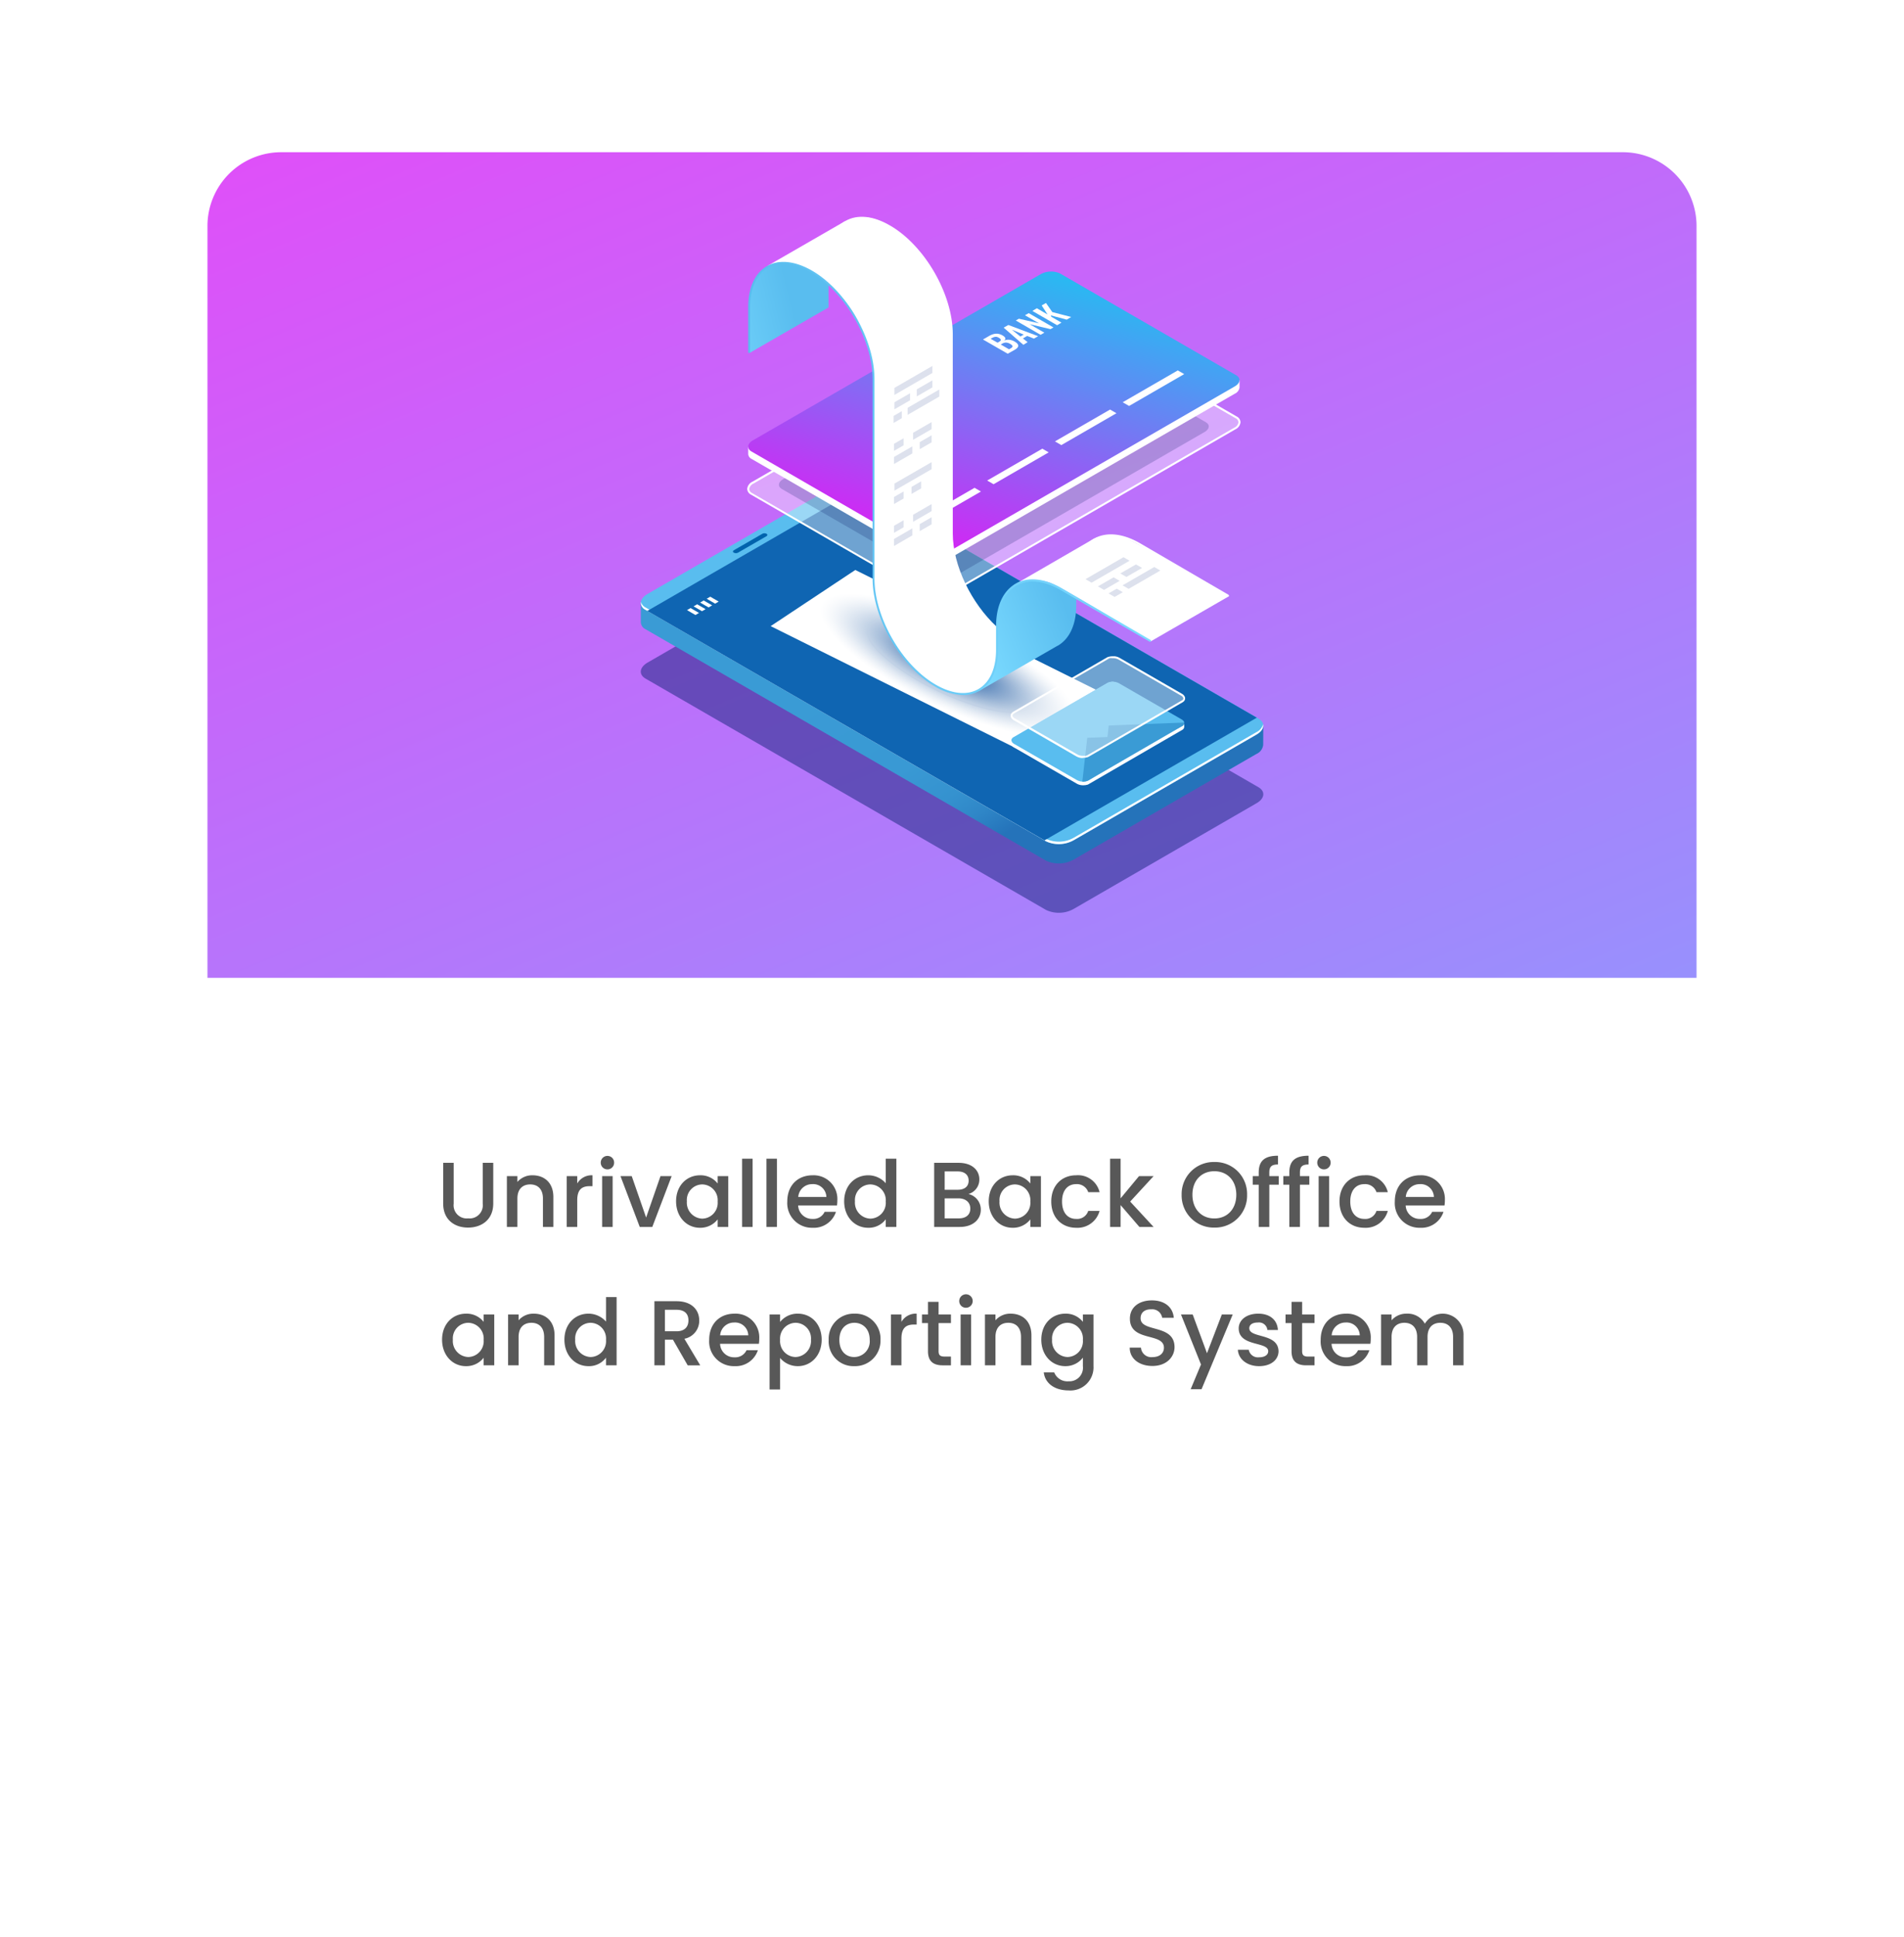 <svg xmlns="http://www.w3.org/2000/svg" xmlns:xlink="http://www.w3.org/1999/xlink" width="413" height="420" viewBox="0 0 413 420">
  <defs>
    <filter id="Path_2595" x="0" y="0" width="413" height="420" filterUnits="userSpaceOnUse">
      <feOffset dy="12" input="SourceAlpha"/>
      <feGaussianBlur stdDeviation="15" result="blur"/>
      <feFlood flood-opacity="0.161"/>
      <feComposite operator="in" in2="blur"/>
      <feComposite in="SourceGraphic"/>
    </filter>
    <linearGradient id="linear-gradient" x1="-0.344" y1="-0.384" x2="1.244" y2="1.765" gradientUnits="objectBoundingBox">
      <stop offset="0" stop-color="#f905f5"/>
      <stop offset="1" stop-color="#4da1ff"/>
    </linearGradient>
    <linearGradient id="linear-gradient-2" x1="0.068" y1="0.106" x2="0.916" y2="0.88" gradientUnits="objectBoundingBox">
      <stop offset="0" stop-color="#3a9bd5"/>
      <stop offset="0.31" stop-color="#3a9bd5"/>
      <stop offset="0.36" stop-color="#3a9bd5"/>
      <stop offset="0.6" stop-color="#3999d4"/>
      <stop offset="0.69" stop-color="#3592cf"/>
      <stop offset="0.75" stop-color="#2f86c7"/>
      <stop offset="0.8" stop-color="#2676bc"/>
      <stop offset="0.81" stop-color="#2573ba"/>
    </linearGradient>
    <linearGradient id="linear-gradient-3" x1="7.584" y1="-3.962" x2="8.142" y2="-3.452" gradientUnits="objectBoundingBox">
      <stop offset="0" stop-color="#59bdef"/>
      <stop offset="1" stop-color="#7bdaff"/>
    </linearGradient>
    <clipPath id="clip-path">
      <path id="Path_1330" data-name="Path 1330" d="M126.584,162l-18.358,12.175L48.7,144.565,67.058,132.39Z" transform="translate(-48.7 -132.39)" fill="none"/>
    </clipPath>
    <linearGradient id="linear-gradient-4" x1="0.235" y1="1.144" x2="0.831" gradientUnits="objectBoundingBox">
      <stop offset="0" stop-color="#f905f5"/>
      <stop offset="1" stop-color="#17c9f2"/>
    </linearGradient>
    <linearGradient id="linear-gradient-5" x1="0.869" y1="0.196" x2="-0.035" y2="0.626" xlink:href="#linear-gradient-3"/>
    <linearGradient id="linear-gradient-6" x1="0.519" y1="0.401" x2="-0.763" y2="0.779" xlink:href="#linear-gradient-3"/>
    <linearGradient id="linear-gradient-7" x1="0" y1="0.5" x2="1" y2="0.5" xlink:href="#linear-gradient-3"/>
    <linearGradient id="linear-gradient-8" x1="-104.758" y1="-14.011" x2="-105.357" y2="-15.116" gradientUnits="objectBoundingBox">
      <stop offset="0.77" stop-color="#59bdef"/>
      <stop offset="0.85" stop-color="#55b8eb"/>
      <stop offset="0.93" stop-color="#49abe1"/>
      <stop offset="1" stop-color="#3a9bd5"/>
    </linearGradient>
    <linearGradient id="linear-gradient-9" x1="-62.76" y1="-13.888" x2="-63.35" y2="-15.016" xlink:href="#linear-gradient-8"/>
    <linearGradient id="linear-gradient-10" x1="-126.723" y1="-16.319" x2="-126.723" y2="-18.35" gradientUnits="objectBoundingBox">
      <stop offset="0.77" stop-color="#3a9bd5"/>
      <stop offset="0.84" stop-color="#3896d2"/>
      <stop offset="0.92" stop-color="#3189c9"/>
      <stop offset="1" stop-color="#2573ba"/>
    </linearGradient>
    <linearGradient id="linear-gradient-11" x1="-126.347" y1="-18.572" x2="-125.308" y2="-17.621" gradientUnits="objectBoundingBox">
      <stop offset="0" stop-color="#7bdaff"/>
      <stop offset="1" stop-color="#59bdef"/>
    </linearGradient>
  </defs>
  <g id="Group_1587" data-name="Group 1587" transform="translate(-477 -1419)">
    <g transform="matrix(1, 0, 0, 1, 477, 1419)" filter="url(#Path_2595)">
      <path id="Path_2595-2" data-name="Path 2595" d="M16,0H307a16,16,0,0,1,16,16V314a16,16,0,0,1-16,16H16A16,16,0,0,1,0,314V16A16,16,0,0,1,16,0Z" transform="translate(45 33)" fill="#fff"/>
    </g>
    <path id="Path_2596" data-name="Path 2596" d="M16,0H307a16,16,0,0,1,16,16V179H0V16A16,16,0,0,1,16,0Z" transform="translate(522 1452)" opacity="0.8" fill="url(#linear-gradient)"/>
    <path id="Path_2597" data-name="Path 2597" d="M-110.87-5.08c0,3.54,2.48,5.22,5.4,5.22,2.9,0,5.46-1.68,5.46-5.22V-13.9h-2.28v8.86a2.854,2.854,0,0,1-3.16,3.18,2.848,2.848,0,0,1-3.14-3.18V-13.9h-2.28ZM-89.23,0h2.26V-6.5c0-3.08-1.94-4.7-4.52-4.7a4.239,4.239,0,0,0-3.28,1.44v-1.26h-2.28V0h2.28V-6.16c0-2.02,1.1-3.06,2.78-3.06,1.66,0,2.76,1.04,2.76,3.06Zm7.44-5.8c0-2.34,1.04-3.04,2.72-3.04h.58V-11.2a3.59,3.59,0,0,0-3.3,1.78v-1.6h-2.28V0h2.28Zm5.4,5.8h2.28V-11.02h-2.28Zm1.16-12.48a1.439,1.439,0,0,0,1.44-1.46,1.439,1.439,0,0,0-1.44-1.46,1.443,1.443,0,0,0-1.46,1.46A1.443,1.443,0,0,0-75.23-12.48Zm2.82,1.46L-68.23,0h2.72l4.2-11.02h-2.42l-3.12,8.98-3.12-8.98Zm12.06,5.46c0,3.4,2.3,5.74,5.16,5.74a4.743,4.743,0,0,0,3.86-1.82V0h2.3V-11.02h-2.3v1.6a4.691,4.691,0,0,0-3.82-1.78C-58.05-11.2-60.35-8.96-60.35-5.56Zm9.02.04A3.424,3.424,0,0,1-54.67-1.8a3.472,3.472,0,0,1-3.34-3.76,3.381,3.381,0,0,1,3.34-3.66A3.417,3.417,0,0,1-51.33-5.52ZM-46.03,0h2.28V-14.8h-2.28Zm5.28,0h2.28V-14.8h-2.28Zm9.92-9.28A2.862,2.862,0,0,1-27.75-6.5h-6.1A3,3,0,0,1-30.83-9.28Zm5.16,6h-2.46a2.668,2.668,0,0,1-2.6,1.54,3.031,3.031,0,0,1-3.14-2.92h8.42a7.033,7.033,0,0,0,.08-1.12,5.139,5.139,0,0,0-5.36-5.42c-3.26,0-5.5,2.22-5.5,5.68a5.346,5.346,0,0,0,5.5,5.7A5.035,5.035,0,0,0-25.67-3.28Zm1.78-2.28c0,3.4,2.3,5.74,5.2,5.74a4.569,4.569,0,0,0,3.82-1.84V0h2.3V-14.8h-2.3v5.32a5.076,5.076,0,0,0-3.8-1.72C-21.59-11.2-23.89-8.96-23.89-5.56Zm9.02.04A3.424,3.424,0,0,1-18.21-1.8a3.472,3.472,0,0,1-3.34-3.76,3.381,3.381,0,0,1,3.34-3.66A3.417,3.417,0,0,1-14.87-5.52ZM3.47-3.98c0,1.34-.94,2.12-2.48,2.12H-2.09V-6.2h3C2.43-6.2,3.47-5.36,3.47-3.98Zm-.36-6.06c0,1.28-.9,1.98-2.38,1.98H-2.09v-3.98H.73C2.21-12.04,3.11-11.3,3.11-10.04Zm2.64,6.3a3.457,3.457,0,0,0-2.68-3.4,3.252,3.252,0,0,0,2.36-3.18c0-1.96-1.56-3.58-4.5-3.58h-5.3V0H1.19C4.03,0,5.75-1.62,5.75-3.74ZM7.47-5.56c0,3.4,2.3,5.74,5.16,5.74a4.743,4.743,0,0,0,3.86-1.82V0h2.3V-11.02h-2.3v1.6a4.691,4.691,0,0,0-3.82-1.78C9.77-11.2,7.47-8.96,7.47-5.56Zm9.02.04A3.424,3.424,0,0,1,13.15-1.8,3.472,3.472,0,0,1,9.81-5.56a3.381,3.381,0,0,1,3.34-3.66A3.417,3.417,0,0,1,16.49-5.52Zm4.54,0c0,3.46,2.24,5.7,5.4,5.7a4.95,4.95,0,0,0,5.08-3.66H29.05a2.517,2.517,0,0,1-2.62,1.74c-1.84,0-3.06-1.36-3.06-3.78,0-2.4,1.22-3.76,3.06-3.76a2.575,2.575,0,0,1,2.62,1.74h2.46a4.794,4.794,0,0,0-5.08-3.66C23.27-11.2,21.03-8.96,21.03-5.52ZM33.79,0h2.28V-4.74L40.15,0h3.08L38.15-5.5l5.08-5.52H40.07l-4,4.82v-8.6H33.79ZM63.51-6.98a6.929,6.929,0,0,0-7.1-7.1,6.953,6.953,0,0,0-7.1,7.1A6.957,6.957,0,0,0,56.41.14,6.934,6.934,0,0,0,63.51-6.98Zm-11.86,0c0-3.14,2-5.1,4.76-5.1s4.76,1.96,4.76,5.1-2,5.14-4.76,5.14S51.65-3.84,51.65-6.98ZM66.03,0h2.3V-9.16h2.04v-1.86H68.33v-.78c0-1.26.48-1.74,1.88-1.74v-1.9c-2.88,0-4.18,1.1-4.18,3.64v.78h-1.3v1.86h1.3Zm6.64,0h2.3V-9.16h2.04v-1.86H74.97v-.78c0-1.26.48-1.74,1.88-1.74v-1.9c-2.88,0-4.18,1.1-4.18,3.64v.78h-1.3v1.86h1.3Zm6.36,0h2.28V-11.02H79.03Zm1.16-12.48a1.439,1.439,0,0,0,1.44-1.46,1.439,1.439,0,0,0-1.44-1.46,1.443,1.443,0,0,0-1.46,1.46A1.443,1.443,0,0,0,80.19-12.48Zm3.36,6.96c0,3.46,2.24,5.7,5.4,5.7a4.95,4.95,0,0,0,5.08-3.66H91.57a2.517,2.517,0,0,1-2.62,1.74c-1.84,0-3.06-1.36-3.06-3.78,0-2.4,1.22-3.76,3.06-3.76a2.575,2.575,0,0,1,2.62,1.74h2.46a4.794,4.794,0,0,0-5.08-3.66C85.79-11.2,83.55-8.96,83.55-5.52Zm17.4-3.76a2.862,2.862,0,0,1,3.08,2.78h-6.1A3,3,0,0,1,100.95-9.28Zm5.16,6h-2.46a2.668,2.668,0,0,1-2.6,1.54,3.031,3.031,0,0,1-3.14-2.92h8.42a7.034,7.034,0,0,0,.08-1.12,5.139,5.139,0,0,0-5.36-5.42c-3.26,0-5.5,2.22-5.5,5.68a5.346,5.346,0,0,0,5.5,5.7A5.035,5.035,0,0,0,106.11-3.28ZM-111.11,24.44c0,3.4,2.3,5.74,5.16,5.74a4.743,4.743,0,0,0,3.86-1.82V30h2.3V18.98h-2.3v1.6a4.691,4.691,0,0,0-3.82-1.78C-108.81,18.8-111.11,21.04-111.11,24.44Zm9.02.04a3.424,3.424,0,0,1-3.34,3.72,3.472,3.472,0,0,1-3.34-3.76,3.381,3.381,0,0,1,3.34-3.66A3.417,3.417,0,0,1-102.09,24.48ZM-88.97,30h2.26V23.5c0-3.08-1.94-4.7-4.52-4.7a4.239,4.239,0,0,0-3.28,1.44V18.98h-2.28V30h2.28V23.84c0-2.02,1.1-3.06,2.78-3.06,1.66,0,2.76,1.04,2.76,3.06Zm4.4-5.56c0,3.4,2.3,5.74,5.2,5.74a4.569,4.569,0,0,0,3.82-1.84V30h2.3V15.2h-2.3v5.32a5.076,5.076,0,0,0-3.8-1.72C-82.27,18.8-84.57,21.04-84.57,24.44Zm9.02.04a3.424,3.424,0,0,1-3.34,3.72,3.472,3.472,0,0,1-3.34-3.76,3.381,3.381,0,0,1,3.34-3.66A3.417,3.417,0,0,1-75.55,24.48Zm17.88-4.22c0,1.38-.8,2.36-2.58,2.36h-2.52V17.96h2.52C-58.47,17.96-57.67,18.86-57.67,20.26Zm-7.38-4.16V30h2.28V24.44h1.74l3.2,5.56h2.72l-3.44-5.76a3.956,3.956,0,0,0,3.22-3.98c0-2.26-1.62-4.16-4.92-4.16Zm17.28,4.62a2.862,2.862,0,0,1,3.08,2.78h-6.1A3,3,0,0,1-47.77,20.72Zm5.16,6h-2.46a2.668,2.668,0,0,1-2.6,1.54,3.031,3.031,0,0,1-3.14-2.92h8.42a7.033,7.033,0,0,0,.08-1.12,5.139,5.139,0,0,0-5.36-5.42c-3.26,0-5.5,2.22-5.5,5.68a5.346,5.346,0,0,0,5.5,5.7A5.035,5.035,0,0,0-42.61,26.72Zm4.82-6.12V18.98h-2.28V35.24h2.28V28.4a4.982,4.982,0,0,0,3.84,1.78c2.9,0,5.18-2.34,5.18-5.74s-2.28-5.64-5.18-5.64A4.808,4.808,0,0,0-37.79,20.6Zm6.7,3.84a3.475,3.475,0,0,1-3.36,3.76,3.435,3.435,0,0,1-3.34-3.72,3.429,3.429,0,0,1,3.34-3.7A3.384,3.384,0,0,1-31.09,24.44Zm15.08.04a5.435,5.435,0,0,0-5.62-5.68,5.435,5.435,0,0,0-5.62,5.68,5.373,5.373,0,0,0,5.52,5.7A5.52,5.52,0,0,0-16.01,24.48Zm-8.92,0c0-2.5,1.54-3.7,3.26-3.7,1.7,0,3.32,1.2,3.32,3.7a3.394,3.394,0,0,1-3.38,3.72C-23.45,28.2-24.93,26.98-24.93,24.48Zm13.46-.28c0-2.34,1.04-3.04,2.72-3.04h.58V18.8a3.59,3.59,0,0,0-3.3,1.78v-1.6h-2.28V30h2.28Zm5.76,2.74c0,2.24,1.22,3.06,3.18,3.06h1.8V28.1h-1.4c-.96,0-1.28-.34-1.28-1.16v-6.1H-.73V18.98H-3.41V16.24h-2.3v2.74h-1.3v1.86h1.3ZM1.37,30H3.65V18.98H1.37ZM2.53,17.52a1.46,1.46,0,1,0-1.46-1.46A1.439,1.439,0,0,0,2.53,17.52ZM14.47,30h2.26V23.5c0-3.08-1.94-4.7-4.52-4.7a4.239,4.239,0,0,0-3.28,1.44V18.98H6.65V30H8.93V23.84c0-2.02,1.1-3.06,2.78-3.06,1.66,0,2.76,1.04,2.76,3.06Zm4.4-5.56c0,3.4,2.3,5.74,5.2,5.74a4.731,4.731,0,0,0,3.82-1.84v1.84a2.936,2.936,0,0,1-3.08,3.28,3.072,3.072,0,0,1-3.14-1.92H19.41c.28,2.44,2.46,3.9,5.4,3.9a5,5,0,0,0,5.38-5.26V18.98h-2.3v1.6a4.668,4.668,0,0,0-3.82-1.78C21.17,18.8,18.87,21.04,18.87,24.44Zm9.02.04a3.424,3.424,0,0,1-3.34,3.72,3.472,3.472,0,0,1-3.34-3.76,3.381,3.381,0,0,1,3.34-3.66A3.417,3.417,0,0,1,27.89,24.48Zm19.88,1.58c0-5.08-7.36-3.12-7.36-6.26,0-1.34,1.02-1.98,2.34-1.94a2.175,2.175,0,0,1,2.34,1.84h2.52c-.2-2.38-2.08-3.78-4.74-3.78-2.84,0-4.78,1.52-4.78,3.96,0,5.12,7.38,2.94,7.38,6.3,0,1.18-.9,2.04-2.5,2.04a2.231,2.231,0,0,1-2.48-2.06H38.05c0,2.46,2.14,3.98,4.92,3.98C46.07,30.14,47.77,28.14,47.77,26.06Zm7.04,1.32-3.1-8.4H49.17l4.34,10.84-2.24,5.36h2.36l6.76-16.2H58.03Zm15.52-.46c-.12-3.98-6.34-2.74-6.34-4.96,0-.74.64-1.24,1.86-1.24a1.823,1.823,0,0,1,2.06,1.62h2.28c-.12-2.2-1.76-3.54-4.26-3.54-2.6,0-4.24,1.42-4.24,3.18,0,4.04,6.4,2.8,6.4,4.96,0,.76-.7,1.32-2.02,1.32a2.011,2.011,0,0,1-2.2-1.64H61.51c.1,2,1.96,3.56,4.6,3.56C68.71,30.18,70.33,28.78,70.33,26.92Zm2.82.02c0,2.24,1.22,3.06,3.18,3.06h1.8V28.1h-1.4c-.96,0-1.28-.34-1.28-1.16v-6.1h2.68V18.98H75.45V16.24h-2.3v2.74h-1.3v1.86h1.3Zm11.72-6.22a2.862,2.862,0,0,1,3.08,2.78h-6.1A3,3,0,0,1,84.87,20.72Zm5.16,6H87.57a2.668,2.668,0,0,1-2.6,1.54,3.031,3.031,0,0,1-3.14-2.92h8.42a7.034,7.034,0,0,0,.08-1.12,5.139,5.139,0,0,0-5.36-5.42c-3.26,0-5.5,2.22-5.5,5.68a5.346,5.346,0,0,0,5.5,5.7A5.035,5.035,0,0,0,90.03,26.72ZM108.19,30h2.26V23.5a4.518,4.518,0,0,0-8.38-2.52,4.251,4.251,0,0,0-3.96-2.18,4.2,4.2,0,0,0-3.26,1.44V18.98H92.57V30h2.28V23.84c0-2.02,1.1-3.06,2.78-3.06,1.66,0,2.76,1.04,2.76,3.06V30h2.26V23.84c0-2.02,1.1-3.06,2.78-3.06,1.66,0,2.76,1.04,2.76,3.06Z" transform="translate(684 1685)" fill="#585858"/>
    <g id="Asset_1" data-name="Asset 1" transform="translate(616 1466)">
      <g id="Layer_2" data-name="Layer 2" transform="translate(0 0)">
        <g id="Ñëîé_1" data-name="Ñëîé 1">
          <path id="Path_1324" data-name="Path 1324" d="M133.552,180.286l-39.642,22.9a6.57,6.57,0,0,1-5.98.249l-86.9-50.168c-1.533-.885-1.342-2.429.428-3.47l39.642-22.9a6.57,6.57,0,0,1,5.98-.249l86.9,50.168C135.519,177.718,135.34,179.268,133.552,180.286Z" transform="translate(0 -53.144)" fill="#13247a" opacity="0.5"/>
          <path id="Path_1325" data-name="Path 1325" d="M135.022,155.682l-8.167-1.423L47.091,108.214a6.642,6.642,0,0,0-5.98.249L4.159,129.817,0,129.076v4.211H0a1.77,1.77,0,0,0,1.03,1.51l86.883,50.186a6.642,6.642,0,0,0,5.98-.249l39.642-22.9A2.443,2.443,0,0,0,135,159.852h0Z" transform="translate(0 -45.376)" fill="url(#linear-gradient-2)"/>
          <path id="Path_1326" data-name="Path 1326" d="M133.552,154.556l-39.642,22.9a6.57,6.57,0,0,1-5.98.249l-86.9-50.168c-1.533-.885-1.342-2.429.428-3.47l39.642-22.9a6.57,6.57,0,0,1,5.98-.249l86.9,50.168C135.519,151.988,135.34,153.532,133.552,154.556Z" transform="translate(0 -42.296)" fill="url(#linear-gradient-3)"/>
          <path id="Path_1327" data-name="Path 1327" d="M133.566,172.582l-39.642,22.9a6.57,6.57,0,0,1-5.98.249L1.049,145.56a1.909,1.909,0,0,1-1.006-1.22,1.683,1.683,0,0,0,1.006,1.735l86.878,50.191a6.642,6.642,0,0,0,5.98-.249l39.642-22.9c1.1-.636,1.591-1.475,1.434-2.233A2.678,2.678,0,0,1,133.566,172.582Z" transform="translate(-0.013 -60.86)" fill="#fff"/>
          <path id="Path_1328" data-name="Path 1328" d="M134.641,151.5,88.585,178.1,2.43,128.359l46.056-26.6Z" transform="translate(-1.025 -42.907)" fill="#0f65b2"/>
          <path id="Path_1329" data-name="Path 1329" d="M41.805,119.289l-6.119,3.534a1,1,0,0,1-.9.035l-.064-.035c-.231-.133-.2-.364.064-.521l6.119-3.534a1,1,0,0,1,.9-.035l.064.035C42.1,118.908,42.071,119.139,41.805,119.289Z" transform="translate(-14.575 -50.026)" fill="#0063ad"/>
          <g id="Group_1446" data-name="Group 1446" transform="translate(28.167 76.569)">
            <g id="Group_1445" data-name="Group 1445" clip-path="url(#clip-path)">
              <rect id="Rectangle_2667" data-name="Rectangle 2667" width="77.884" height="41.782" fill="#fff"/>
              <ellipse id="Ellipse_2787" data-name="Ellipse 2787" cx="9.254" cy="31.296" rx="9.254" ry="31.296" transform="translate(6.69 15.667) rotate(-64.6)" fill="#fff"/>
              <ellipse id="Ellipse_2788" data-name="Ellipse 2788" cx="9.214" cy="31.169" rx="9.214" ry="31.169" transform="translate(6.823 15.685) rotate(-64.6)" fill="#fff"/>
              <ellipse id="Ellipse_2789" data-name="Ellipse 2789" cx="9.179" cy="31.047" rx="9.179" ry="31.047" transform="translate(6.947 15.706) rotate(-64.6)" fill="#fff"/>
              <ellipse id="Ellipse_2790" data-name="Ellipse 2790" cx="9.144" cy="30.926" rx="9.144" ry="30.926" transform="translate(7.072 15.726) rotate(-64.6)" fill="#fff"/>
              <ellipse id="Ellipse_2791" data-name="Ellipse 2791" cx="9.104" cy="30.804" rx="9.104" ry="30.804" transform="translate(7.199 15.742) rotate(-64.6)" fill="#feffff"/>
              <ellipse id="Ellipse_2792" data-name="Ellipse 2792" cx="9.069" cy="30.683" rx="9.069" ry="30.683" transform="translate(7.324 15.763) rotate(-64.6)" fill="#fefeff"/>
              <ellipse id="Ellipse_2793" data-name="Ellipse 2793" cx="9.034" cy="30.556" rx="9.034" ry="30.556" transform="translate(7.453 15.786) rotate(-64.6)" fill="#fefeff"/>
              <ellipse id="Ellipse_2794" data-name="Ellipse 2794" cx="9" cy="30.434" rx="9" ry="30.434" transform="translate(7.578 15.807) rotate(-64.6)" fill="#fefefe"/>
              <ellipse id="Ellipse_2795" data-name="Ellipse 2795" cx="8.959" cy="30.313" rx="8.959" ry="30.313" transform="translate(7.705 15.822) rotate(-64.6)" fill="#fdfefe"/>
              <ellipse id="Ellipse_2796" data-name="Ellipse 2796" cx="8.924" cy="30.191" rx="8.924" ry="30.191" transform="translate(7.83 15.843) rotate(-64.6)" fill="#fdfdfe"/>
              <ellipse id="Ellipse_2797" data-name="Ellipse 2797" cx="8.89" cy="30.064" rx="8.89" ry="30.064" transform="translate(7.959 15.866) rotate(-64.6)" fill="#fdfdfe"/>
              <ellipse id="Ellipse_2798" data-name="Ellipse 2798" cx="8.855" cy="29.942" rx="8.855" ry="29.942" transform="translate(8.084 15.887) rotate(-64.6)" fill="#fcfdfe"/>
              <ellipse id="Ellipse_2799" data-name="Ellipse 2799" cx="8.814" cy="29.821" rx="8.814" ry="29.821" transform="translate(8.211 15.902) rotate(-64.6)" fill="#fcfdfe"/>
              <ellipse id="Ellipse_2800" data-name="Ellipse 2800" cx="8.78" cy="29.7" rx="8.78" ry="29.7" transform="translate(8.336 15.923) rotate(-64.6)" fill="#fbfcfe"/>
              <ellipse id="Ellipse_2801" data-name="Ellipse 2801" cx="8.745" cy="29.578" rx="8.745" ry="29.578" transform="translate(8.46 15.944) rotate(-64.6)" fill="#fbfcfd"/>
              <ellipse id="Ellipse_2802" data-name="Ellipse 2802" cx="8.705" cy="29.451" rx="8.705" ry="29.451" transform="translate(8.593 15.962) rotate(-64.6)" fill="#fbfcfd"/>
              <ellipse id="Ellipse_2803" data-name="Ellipse 2803" cx="8.67" cy="29.329" rx="8.67" ry="29.329" transform="translate(8.717 15.983) rotate(-64.6)" fill="#fafbfd"/>
              <ellipse id="Ellipse_2804" data-name="Ellipse 2804" cx="8.635" cy="29.208" rx="8.635" ry="29.208" transform="translate(8.842 16.003) rotate(-64.6)" fill="#fafbfd"/>
              <ellipse id="Ellipse_2805" data-name="Ellipse 2805" cx="8.6" cy="29.086" rx="8.6" ry="29.086" transform="translate(8.966 16.024) rotate(-64.6)" fill="#f9fbfd"/>
              <ellipse id="Ellipse_2806" data-name="Ellipse 2806" cx="8.56" cy="28.959" rx="8.56" ry="28.959" transform="translate(9.099 16.042) rotate(-64.6)" fill="#f9fafc"/>
              <ellipse id="Ellipse_2807" data-name="Ellipse 2807" cx="8.525" cy="28.838" rx="8.525" ry="28.838" transform="translate(9.223 16.063) rotate(-64.6)" fill="#f8fafc"/>
              <ellipse id="Ellipse_2808" data-name="Ellipse 2808" cx="8.491" cy="28.716" rx="8.491" ry="28.716" transform="translate(9.348 16.084) rotate(-64.6)" fill="#f8fafc"/>
              <ellipse id="Ellipse_2809" data-name="Ellipse 2809" cx="8.456" cy="28.595" rx="8.456" ry="28.595" transform="translate(9.473 16.104) rotate(-64.6)" fill="#f7f9fc"/>
              <ellipse id="Ellipse_2810" data-name="Ellipse 2810" cx="8.415" cy="28.473" rx="8.415" ry="28.473" transform="translate(9.6 16.12) rotate(-64.6)" fill="#f7f9fc"/>
              <ellipse id="Ellipse_2811" data-name="Ellipse 2811" cx="8.381" cy="28.346" rx="8.381" ry="28.346" transform="translate(9.73 16.143) rotate(-64.6)" fill="#f6f9fb"/>
              <ellipse id="Ellipse_2812" data-name="Ellipse 2812" cx="8.346" cy="28.225" rx="8.346" ry="28.225" transform="translate(9.854 16.164) rotate(-64.6)" fill="#f6f8fb"/>
              <ellipse id="Ellipse_2813" data-name="Ellipse 2813" cx="8.305" cy="28.103" rx="8.305" ry="28.103" transform="translate(9.981 16.179) rotate(-64.6)" fill="#f5f8fb"/>
              <ellipse id="Ellipse_2814" data-name="Ellipse 2814" cx="8.271" cy="27.982" rx="8.271" ry="27.982" transform="translate(10.106 16.2) rotate(-64.6)" fill="#f5f7fb"/>
              <ellipse id="Ellipse_2815" data-name="Ellipse 2815" cx="8.236" cy="27.855" rx="8.236" ry="27.855" transform="translate(10.236 16.223) rotate(-64.6)" fill="#f4f7fb"/>
              <ellipse id="Ellipse_2816" data-name="Ellipse 2816" cx="8.201" cy="27.733" rx="8.201" ry="27.733" transform="translate(10.36 16.244) rotate(-64.6)" fill="#f4f7fa"/>
              <ellipse id="Ellipse_2817" data-name="Ellipse 2817" cx="8.161" cy="27.612" rx="8.161" ry="27.612" transform="translate(10.487 16.26) rotate(-64.6)" fill="#f3f6fa"/>
              <ellipse id="Ellipse_2818" data-name="Ellipse 2818" cx="8.126" cy="27.49" rx="8.126" ry="27.49" transform="translate(10.612 16.28) rotate(-64.6)" fill="#f2f6fa"/>
              <ellipse id="Ellipse_2819" data-name="Ellipse 2819" cx="8.091" cy="27.369" rx="8.091" ry="27.369" transform="translate(10.737 16.301) rotate(-64.6)" fill="#f2f5fa"/>
              <ellipse id="Ellipse_2820" data-name="Ellipse 2820" cx="8.057" cy="27.241" rx="8.057" ry="27.241" transform="translate(10.866 16.324) rotate(-64.6)" fill="#f1f5f9"/>
              <ellipse id="Ellipse_2821" data-name="Ellipse 2821" cx="8.016" cy="27.12" rx="8.016" ry="27.12" transform="translate(10.993 16.34) rotate(-64.6)" fill="#f1f4f9"/>
              <ellipse id="Ellipse_2822" data-name="Ellipse 2822" cx="7.982" cy="26.999" rx="7.982" ry="26.999" transform="translate(11.118 16.361) rotate(-64.6)" fill="#f0f4f9"/>
              <ellipse id="Ellipse_2823" data-name="Ellipse 2823" cx="7.947" cy="26.877" rx="7.947" ry="26.877" transform="translate(11.243 16.381) rotate(-64.6)" fill="#eff4f9"/>
              <ellipse id="Ellipse_2824" data-name="Ellipse 2824" cx="7.906" cy="26.756" rx="7.906" ry="26.756" transform="translate(11.37 16.397) rotate(-64.6)" fill="#eff3f8"/>
              <ellipse id="Ellipse_2825" data-name="Ellipse 2825" cx="7.872" cy="26.628" rx="7.872" ry="26.628" transform="translate(11.5 16.42) rotate(-64.6)" fill="#eef3f8"/>
              <ellipse id="Ellipse_2826" data-name="Ellipse 2826" cx="7.837" cy="26.507" rx="7.837" ry="26.507" transform="translate(11.624 16.441) rotate(-64.6)" fill="#eef2f8"/>
              <ellipse id="Ellipse_2827" data-name="Ellipse 2827" cx="7.802" cy="26.385" rx="7.802" ry="26.385" transform="translate(11.749 16.462) rotate(-64.6)" fill="#edf2f8"/>
              <ellipse id="Ellipse_2828" data-name="Ellipse 2828" cx="7.762" cy="26.264" rx="7.762" ry="26.264" transform="translate(11.876 16.477) rotate(-64.6)" fill="#ecf1f7"/>
              <ellipse id="Ellipse_2829" data-name="Ellipse 2829" cx="7.727" cy="26.137" rx="7.727" ry="26.137" transform="translate(12.006 16.5) rotate(-64.6)" fill="#ecf1f7"/>
              <ellipse id="Ellipse_2830" data-name="Ellipse 2830" cx="7.692" cy="26.015" rx="7.692" ry="26.015" transform="translate(12.13 16.521) rotate(-64.6)" fill="#ebf0f7"/>
              <ellipse id="Ellipse_2831" data-name="Ellipse 2831" cx="7.658" cy="25.894" rx="7.658" ry="25.894" transform="translate(12.255 16.542) rotate(-64.6)" fill="#eaf0f6"/>
              <ellipse id="Ellipse_2832" data-name="Ellipse 2832" cx="7.617" cy="25.772" rx="7.617" ry="25.772" transform="translate(12.382 16.557) rotate(-64.6)" fill="#eaeff6"/>
              <ellipse id="Ellipse_2833" data-name="Ellipse 2833" cx="7.582" cy="25.651" rx="7.582" ry="25.651" transform="translate(12.507 16.578) rotate(-64.6)" fill="#e9eff6"/>
              <ellipse id="Ellipse_2834" data-name="Ellipse 2834" cx="7.548" cy="25.524" rx="7.548" ry="25.524" transform="translate(12.636 16.601) rotate(-64.6)" fill="#e8eef6"/>
              <ellipse id="Ellipse_2835" data-name="Ellipse 2835" cx="7.507" cy="25.402" rx="7.507" ry="25.402" transform="translate(12.764 16.617) rotate(-64.6)" fill="#e7eef5"/>
              <ellipse id="Ellipse_2836" data-name="Ellipse 2836" cx="7.473" cy="25.281" rx="7.473" ry="25.281" transform="translate(12.888 16.638) rotate(-64.6)" fill="#e7edf5"/>
              <ellipse id="Ellipse_2837" data-name="Ellipse 2837" cx="7.438" cy="25.159" rx="7.438" ry="25.159" transform="translate(13.013 16.658) rotate(-64.6)" fill="#e6edf5"/>
              <ellipse id="Ellipse_2838" data-name="Ellipse 2838" cx="7.403" cy="25.032" rx="7.403" ry="25.032" transform="translate(13.143 16.682) rotate(-64.6)" fill="#e5ecf4"/>
              <ellipse id="Ellipse_2839" data-name="Ellipse 2839" cx="7.363" cy="24.911" rx="7.363" ry="24.911" transform="translate(13.27 16.697) rotate(-64.6)" fill="#e5ecf4"/>
              <ellipse id="Ellipse_2840" data-name="Ellipse 2840" cx="7.328" cy="24.789" rx="7.328" ry="24.789" transform="translate(13.394 16.718) rotate(-64.6)" fill="#e4ebf4"/>
              <ellipse id="Ellipse_2841" data-name="Ellipse 2841" cx="7.293" cy="24.668" rx="7.293" ry="24.668" transform="translate(13.519 16.739) rotate(-64.6)" fill="#e3ebf4"/>
              <ellipse id="Ellipse_2842" data-name="Ellipse 2842" cx="7.259" cy="24.546" rx="7.259" ry="24.546" transform="translate(13.643 16.759) rotate(-64.6)" fill="#e2eaf3"/>
              <ellipse id="Ellipse_2843" data-name="Ellipse 2843" cx="7.218" cy="24.419" rx="7.218" ry="24.419" transform="translate(13.776 16.777) rotate(-64.6)" fill="#e2eaf3"/>
              <ellipse id="Ellipse_2844" data-name="Ellipse 2844" cx="7.183" cy="24.298" rx="7.183" ry="24.298" transform="translate(13.9 16.798) rotate(-64.6)" fill="#e1e9f3"/>
              <ellipse id="Ellipse_2845" data-name="Ellipse 2845" cx="7.149" cy="24.176" rx="7.149" ry="24.176" transform="translate(14.025 16.819) rotate(-64.6)" fill="#e0e8f2"/>
              <ellipse id="Ellipse_2846" data-name="Ellipse 2846" cx="7.108" cy="24.055" rx="7.108" ry="24.055" transform="translate(14.152 16.834) rotate(-64.6)" fill="#dfe8f2"/>
              <ellipse id="Ellipse_2847" data-name="Ellipse 2847" cx="7.074" cy="23.933" rx="7.074" ry="23.933" transform="translate(14.277 16.855) rotate(-64.6)" fill="#dfe7f2"/>
              <ellipse id="Ellipse_2848" data-name="Ellipse 2848" cx="7.039" cy="23.806" rx="7.039" ry="23.806" transform="translate(14.406 16.878) rotate(-64.6)" fill="#dee7f1"/>
              <ellipse id="Ellipse_2849" data-name="Ellipse 2849" cx="7.004" cy="23.684" rx="7.004" ry="23.684" transform="translate(14.531 16.899) rotate(-64.6)" fill="#dde6f1"/>
              <ellipse id="Ellipse_2850" data-name="Ellipse 2850" cx="6.964" cy="23.563" rx="6.964" ry="23.563" transform="translate(14.658 16.915) rotate(-64.6)" fill="#dce6f1"/>
              <ellipse id="Ellipse_2851" data-name="Ellipse 2851" cx="6.929" cy="23.442" rx="6.929" ry="23.442" transform="translate(14.783 16.935) rotate(-64.6)" fill="#dce5f0"/>
              <ellipse id="Ellipse_2852" data-name="Ellipse 2852" cx="6.894" cy="23.314" rx="6.894" ry="23.314" transform="translate(14.913 16.959) rotate(-64.6)" fill="#dbe4f0"/>
              <ellipse id="Ellipse_2853" data-name="Ellipse 2853" cx="6.86" cy="23.193" rx="6.86" ry="23.193" transform="translate(15.037 16.979) rotate(-64.6)" fill="#dae4f0"/>
              <ellipse id="Ellipse_2854" data-name="Ellipse 2854" cx="6.819" cy="23.071" rx="6.819" ry="23.071" transform="translate(15.164 16.995) rotate(-64.6)" fill="#d9e3ef"/>
              <ellipse id="Ellipse_2855" data-name="Ellipse 2855" cx="6.784" cy="22.95" rx="6.784" ry="22.95" transform="translate(15.289 17.016) rotate(-64.6)" fill="#d8e3ef"/>
              <ellipse id="Ellipse_2856" data-name="Ellipse 2856" cx="6.75" cy="22.828" rx="6.75" ry="22.828" transform="translate(15.413 17.037) rotate(-64.6)" fill="#d7e2ef"/>
              <ellipse id="Ellipse_2857" data-name="Ellipse 2857" cx="6.709" cy="22.701" rx="6.709" ry="22.701" transform="translate(15.546 17.055) rotate(-64.6)" fill="#d7e1ee"/>
              <ellipse id="Ellipse_2858" data-name="Ellipse 2858" cx="6.674" cy="22.58" rx="6.674" ry="22.58" transform="translate(15.67 17.075) rotate(-64.6)" fill="#d6e1ee"/>
              <ellipse id="Ellipse_2859" data-name="Ellipse 2859" cx="6.64" cy="22.458" rx="6.64" ry="22.458" transform="translate(15.795 17.096) rotate(-64.6)" fill="#d5e0ee"/>
              <ellipse id="Ellipse_2860" data-name="Ellipse 2860" cx="6.605" cy="22.337" rx="6.605" ry="22.337" transform="translate(15.92 17.117) rotate(-64.6)" fill="#d4e0ed"/>
              <ellipse id="Ellipse_2861" data-name="Ellipse 2861" cx="6.565" cy="22.21" rx="6.565" ry="22.21" transform="translate(16.052 17.135) rotate(-64.6)" fill="#d3dfed"/>
              <ellipse id="Ellipse_2862" data-name="Ellipse 2862" cx="6.53" cy="22.088" rx="6.53" ry="22.088" transform="translate(16.177 17.156) rotate(-64.6)" fill="#d2deed"/>
              <ellipse id="Ellipse_2863" data-name="Ellipse 2863" cx="6.495" cy="21.967" rx="6.495" ry="21.967" transform="translate(16.301 17.176) rotate(-64.6)" fill="#d2deec"/>
              <ellipse id="Ellipse_2864" data-name="Ellipse 2864" cx="6.46" cy="21.845" rx="6.46" ry="21.845" transform="translate(16.426 17.197) rotate(-64.6)" fill="#d1ddec"/>
              <ellipse id="Ellipse_2865" data-name="Ellipse 2865" cx="6.42" cy="21.724" rx="6.42" ry="21.724" transform="translate(16.553 17.213) rotate(-64.6)" fill="#d0dcec"/>
              <ellipse id="Ellipse_2866" data-name="Ellipse 2866" cx="6.385" cy="21.597" rx="6.385" ry="21.597" transform="translate(16.683 17.236) rotate(-64.6)" fill="#cfdceb"/>
              <ellipse id="Ellipse_2867" data-name="Ellipse 2867" cx="6.351" cy="21.475" rx="6.351" ry="21.475" transform="translate(16.807 17.257) rotate(-64.6)" fill="#cedbeb"/>
              <ellipse id="Ellipse_2868" data-name="Ellipse 2868" cx="6.31" cy="21.354" rx="6.31" ry="21.354" transform="translate(16.934 17.272) rotate(-64.6)" fill="#cddbeb"/>
              <ellipse id="Ellipse_2869" data-name="Ellipse 2869" cx="6.275" cy="21.232" rx="6.275" ry="21.232" transform="translate(17.059 17.293) rotate(-64.6)" fill="#ccdaea"/>
              <ellipse id="Ellipse_2870" data-name="Ellipse 2870" cx="6.241" cy="21.105" rx="6.241" ry="21.105" transform="translate(17.189 17.316) rotate(-64.6)" fill="#ccd9ea"/>
              <ellipse id="Ellipse_2871" data-name="Ellipse 2871" cx="6.206" cy="20.983" rx="6.206" ry="20.983" transform="translate(17.313 17.337) rotate(-64.6)" fill="#cbd9e9"/>
              <ellipse id="Ellipse_2872" data-name="Ellipse 2872" cx="6.165" cy="20.862" rx="6.165" ry="20.862" transform="translate(17.44 17.352) rotate(-64.6)" fill="#cad8e9"/>
              <ellipse id="Ellipse_2873" data-name="Ellipse 2873" cx="6.131" cy="20.741" rx="6.131" ry="20.741" transform="translate(17.565 17.373) rotate(-64.6)" fill="#c9d7e9"/>
              <ellipse id="Ellipse_2874" data-name="Ellipse 2874" cx="6.096" cy="20.619" rx="6.096" ry="20.619" transform="translate(17.69 17.394) rotate(-64.6)" fill="#c8d7e8"/>
              <ellipse id="Ellipse_2875" data-name="Ellipse 2875" cx="6.061" cy="20.492" rx="6.061" ry="20.492" transform="translate(17.819 17.417) rotate(-64.6)" fill="#c7d6e8"/>
              <ellipse id="Ellipse_2876" data-name="Ellipse 2876" cx="6.021" cy="20.37" rx="6.021" ry="20.37" transform="translate(17.947 17.433) rotate(-64.6)" fill="#c6d5e8"/>
              <ellipse id="Ellipse_2877" data-name="Ellipse 2877" cx="5.986" cy="20.249" rx="5.986" ry="20.249" transform="translate(18.071 17.453) rotate(-64.6)" fill="#c5d5e7"/>
              <ellipse id="Ellipse_2878" data-name="Ellipse 2878" cx="5.951" cy="20.127" rx="5.951" ry="20.127" transform="translate(18.196 17.474) rotate(-64.6)" fill="#c4d4e7"/>
              <ellipse id="Ellipse_2879" data-name="Ellipse 2879" cx="5.911" cy="20.006" rx="5.911" ry="20.006" transform="translate(18.323 17.49) rotate(-64.6)" fill="#c3d3e6"/>
              <ellipse id="Ellipse_2880" data-name="Ellipse 2880" cx="5.876" cy="19.879" rx="5.876" ry="19.879" transform="translate(18.453 17.513) rotate(-64.6)" fill="#c2d3e6"/>
              <ellipse id="Ellipse_2881" data-name="Ellipse 2881" cx="5.842" cy="19.757" rx="5.842" ry="19.757" transform="translate(18.577 17.534) rotate(-64.6)" fill="#c1d2e6"/>
              <ellipse id="Ellipse_2882" data-name="Ellipse 2882" cx="5.792" cy="19.586" rx="5.792" ry="19.586" transform="matrix(0.431, -0.902, 0.902, 0.431, 18.507, 17.841)" fill="#c1d1e5"/>
              <ellipse id="Ellipse_2883" data-name="Ellipse 2883" cx="5.766" cy="19.514" rx="5.766" ry="19.514" transform="translate(18.829 17.57) rotate(-64.6)" fill="#c0d1e5"/>
              <ellipse id="Ellipse_2884" data-name="Ellipse 2884" cx="5.732" cy="19.387" rx="5.732" ry="19.387" transform="translate(18.959 17.593) rotate(-64.6)" fill="#bfd0e5"/>
              <ellipse id="Ellipse_2885" data-name="Ellipse 2885" cx="5.697" cy="19.266" rx="5.697" ry="19.266" transform="translate(19.083 17.614) rotate(-64.6)" fill="#becfe4"/>
              <ellipse id="Ellipse_2886" data-name="Ellipse 2886" cx="5.662" cy="19.144" rx="5.662" ry="19.144" transform="translate(19.208 17.635) rotate(-64.6)" fill="#bdcee4"/>
              <ellipse id="Ellipse_2887" data-name="Ellipse 2887" cx="5.622" cy="19.023" rx="5.622" ry="19.023" transform="translate(19.335 17.65) rotate(-64.6)" fill="#bccee3"/>
              <ellipse id="Ellipse_2888" data-name="Ellipse 2888" cx="5.587" cy="18.901" rx="5.587" ry="18.901" transform="translate(19.46 17.671) rotate(-64.6)" fill="#bbcde3"/>
              <ellipse id="Ellipse_2889" data-name="Ellipse 2889" cx="5.552" cy="18.774" rx="5.552" ry="18.774" transform="translate(19.59 17.694) rotate(-64.6)" fill="#bacce3"/>
              <ellipse id="Ellipse_2890" data-name="Ellipse 2890" cx="5.512" cy="18.653" rx="5.512" ry="18.653" transform="translate(19.717 17.71) rotate(-64.6)" fill="#b9cce2"/>
              <ellipse id="Ellipse_2891" data-name="Ellipse 2891" cx="5.477" cy="18.531" rx="5.477" ry="18.531" transform="translate(19.841 17.73) rotate(-64.6)" fill="#b8cbe2"/>
              <ellipse id="Ellipse_2892" data-name="Ellipse 2892" cx="5.443" cy="18.41" rx="5.443" ry="18.41" transform="translate(19.966 17.751) rotate(-64.6)" fill="#b7cae1"/>
              <ellipse id="Ellipse_2893" data-name="Ellipse 2893" cx="5.408" cy="18.282" rx="5.408" ry="18.282" transform="translate(20.096 17.774) rotate(-64.6)" fill="#b6c9e1"/>
              <ellipse id="Ellipse_2894" data-name="Ellipse 2894" cx="5.367" cy="18.161" rx="5.367" ry="18.161" transform="translate(20.223 17.79) rotate(-64.6)" fill="#b5c9e1"/>
              <ellipse id="Ellipse_2895" data-name="Ellipse 2895" cx="5.333" cy="18.04" rx="5.333" ry="18.04" transform="translate(20.347 17.811) rotate(-64.6)" fill="#b4c8e0"/>
              <ellipse id="Ellipse_2896" data-name="Ellipse 2896" cx="5.298" cy="17.918" rx="5.298" ry="17.918" transform="translate(20.472 17.831) rotate(-64.6)" fill="#b3c7e0"/>
              <ellipse id="Ellipse_2897" data-name="Ellipse 2897" cx="5.263" cy="17.797" rx="5.263" ry="17.797" transform="translate(20.597 17.852) rotate(-64.6)" fill="#b2c7df"/>
              <ellipse id="Ellipse_2898" data-name="Ellipse 2898" cx="5.223" cy="17.669" rx="5.223" ry="17.669" transform="translate(20.729 17.87) rotate(-64.6)" fill="#b1c6df"/>
              <ellipse id="Ellipse_2899" data-name="Ellipse 2899" cx="5.188" cy="17.548" rx="5.188" ry="17.548" transform="translate(20.853 17.891) rotate(-64.6)" fill="#b0c5de"/>
              <ellipse id="Ellipse_2900" data-name="Ellipse 2900" cx="5.153" cy="17.426" rx="5.153" ry="17.426" transform="translate(20.978 17.912) rotate(-64.6)" fill="#afc4de"/>
              <ellipse id="Ellipse_2901" data-name="Ellipse 2901" cx="5.113" cy="17.305" rx="5.113" ry="17.305" transform="translate(21.105 17.927) rotate(-64.6)" fill="#aec4de"/>
              <ellipse id="Ellipse_2902" data-name="Ellipse 2902" cx="5.078" cy="17.184" rx="5.078" ry="17.184" transform="translate(21.23 17.948) rotate(-64.6)" fill="#adc3dd"/>
              <ellipse id="Ellipse_2903" data-name="Ellipse 2903" cx="5.043" cy="17.056" rx="5.043" ry="17.056" transform="translate(21.36 17.971) rotate(-64.6)" fill="#acc2dd"/>
              <ellipse id="Ellipse_2904" data-name="Ellipse 2904" cx="5.009" cy="16.935" rx="5.009" ry="16.935" transform="translate(21.484 17.992) rotate(-64.6)" fill="#abc1dc"/>
              <ellipse id="Ellipse_2905" data-name="Ellipse 2905" cx="4.968" cy="16.813" rx="4.968" ry="16.813" transform="translate(21.611 18.007) rotate(-64.6)" fill="#aac1dc"/>
              <ellipse id="Ellipse_2906" data-name="Ellipse 2906" cx="4.934" cy="16.692" rx="4.934" ry="16.692" transform="translate(21.736 18.028) rotate(-64.6)" fill="#a9c0dc"/>
              <ellipse id="Ellipse_2907" data-name="Ellipse 2907" cx="4.899" cy="16.565" rx="4.899" ry="16.565" transform="translate(21.866 18.051) rotate(-64.6)" fill="#a8bfdb"/>
              <ellipse id="Ellipse_2908" data-name="Ellipse 2908" cx="4.864" cy="16.443" rx="4.864" ry="16.443" transform="translate(21.99 18.072) rotate(-64.6)" fill="#a7bedb"/>
              <ellipse id="Ellipse_2909" data-name="Ellipse 2909" cx="4.824" cy="16.322" rx="4.824" ry="16.322" transform="translate(22.117 18.088) rotate(-64.6)" fill="#a6beda"/>
              <ellipse id="Ellipse_2910" data-name="Ellipse 2910" cx="4.789" cy="16.2" rx="4.789" ry="16.2" transform="translate(22.242 18.108) rotate(-64.6)" fill="#a5bdda"/>
              <ellipse id="Ellipse_2911" data-name="Ellipse 2911" cx="4.754" cy="16.079" rx="4.754" ry="16.079" transform="translate(22.367 18.129) rotate(-64.6)" fill="#a4bcd9"/>
              <ellipse id="Ellipse_2912" data-name="Ellipse 2912" cx="4.714" cy="15.952" rx="4.714" ry="15.952" transform="translate(22.499 18.147) rotate(-64.6)" fill="#a3bbd9"/>
              <ellipse id="Ellipse_2913" data-name="Ellipse 2913" cx="4.679" cy="15.83" rx="4.679" ry="15.83" transform="translate(22.624 18.168) rotate(-64.6)" fill="#a1bad8"/>
              <ellipse id="Ellipse_2914" data-name="Ellipse 2914" cx="4.644" cy="15.709" rx="4.644" ry="15.709" transform="translate(22.748 18.189) rotate(-64.6)" fill="#a0bad8"/>
              <ellipse id="Ellipse_2915" data-name="Ellipse 2915" cx="4.61" cy="15.587" rx="4.61" ry="15.587" transform="translate(22.873 18.209) rotate(-64.6)" fill="#9fb9d8"/>
              <ellipse id="Ellipse_2916" data-name="Ellipse 2916" cx="4.569" cy="15.46" rx="4.569" ry="15.46" transform="translate(23.005 18.227) rotate(-64.6)" fill="#9eb8d7"/>
              <ellipse id="Ellipse_2917" data-name="Ellipse 2917" cx="4.534" cy="15.338" rx="4.534" ry="15.338" transform="translate(23.13 18.248) rotate(-64.6)" fill="#9db7d7"/>
              <ellipse id="Ellipse_2918" data-name="Ellipse 2918" cx="4.5" cy="15.217" rx="4.5" ry="15.217" transform="translate(23.254 18.269) rotate(-64.6)" fill="#9cb6d6"/>
              <ellipse id="Ellipse_2919" data-name="Ellipse 2919" cx="4.465" cy="15.096" rx="4.465" ry="15.096" transform="translate(23.379 18.29) rotate(-64.6)" fill="#9bb6d6"/>
              <ellipse id="Ellipse_2920" data-name="Ellipse 2920" cx="4.425" cy="14.974" rx="4.425" ry="14.974" transform="translate(23.506 18.305) rotate(-64.6)" fill="#9ab5d5"/>
              <ellipse id="Ellipse_2921" data-name="Ellipse 2921" cx="4.39" cy="14.847" rx="4.39" ry="14.847" transform="translate(23.636 18.328) rotate(-64.6)" fill="#99b4d5"/>
              <ellipse id="Ellipse_2922" data-name="Ellipse 2922" cx="4.355" cy="14.725" rx="4.355" ry="14.725" transform="translate(23.76 18.349) rotate(-64.6)" fill="#98b3d4"/>
              <ellipse id="Ellipse_2923" data-name="Ellipse 2923" cx="4.315" cy="14.604" rx="4.315" ry="14.604" transform="translate(23.887 18.365) rotate(-64.6)" fill="#97b2d4"/>
              <ellipse id="Ellipse_2924" data-name="Ellipse 2924" cx="4.28" cy="14.483" rx="4.28" ry="14.483" transform="translate(24.012 18.385) rotate(-64.6)" fill="#96b2d4"/>
              <ellipse id="Ellipse_2925" data-name="Ellipse 2925" cx="4.245" cy="14.361" rx="4.245" ry="14.361" transform="translate(24.137 18.406) rotate(-64.6)" fill="#94b1d3"/>
              <ellipse id="Ellipse_2926" data-name="Ellipse 2926" cx="4.211" cy="14.234" rx="4.211" ry="14.234" transform="translate(24.266 18.429) rotate(-64.6)" fill="#93b0d3"/>
              <ellipse id="Ellipse_2927" data-name="Ellipse 2927" cx="4.17" cy="14.112" rx="4.17" ry="14.112" transform="translate(24.394 18.445) rotate(-64.6)" fill="#92afd2"/>
              <ellipse id="Ellipse_2928" data-name="Ellipse 2928" cx="4.135" cy="13.991" rx="4.135" ry="13.991" transform="translate(24.518 18.466) rotate(-64.6)" fill="#91aed2"/>
              <ellipse id="Ellipse_2929" data-name="Ellipse 2929" cx="4.101" cy="13.869" rx="4.101" ry="13.869" transform="translate(24.643 18.486) rotate(-64.6)" fill="#90aed1"/>
              <ellipse id="Ellipse_2930" data-name="Ellipse 2930" cx="4.066" cy="13.742" rx="4.066" ry="13.742" transform="translate(24.773 18.51) rotate(-64.6)" fill="#8fadd1"/>
              <ellipse id="Ellipse_2931" data-name="Ellipse 2931" cx="4.025" cy="13.621" rx="4.025" ry="13.621" transform="translate(24.9 18.525) rotate(-64.6)" fill="#8eacd0"/>
              <ellipse id="Ellipse_2932" data-name="Ellipse 2932" cx="3.991" cy="13.499" rx="3.991" ry="13.499" transform="translate(25.024 18.546) rotate(-64.6)" fill="#8dabd0"/>
              <ellipse id="Ellipse_2933" data-name="Ellipse 2933" cx="3.956" cy="13.378" rx="3.956" ry="13.378" transform="translate(25.149 18.567) rotate(-64.6)" fill="#8caacf"/>
              <ellipse id="Ellipse_2934" data-name="Ellipse 2934" cx="3.916" cy="13.256" rx="3.916" ry="13.256" transform="translate(25.276 18.582) rotate(-64.6)" fill="#8aa9cf"/>
              <ellipse id="Ellipse_2935" data-name="Ellipse 2935" cx="3.881" cy="13.129" rx="3.881" ry="13.129" transform="translate(25.406 18.605) rotate(-64.6)" fill="#89a9cf"/>
              <ellipse id="Ellipse_2936" data-name="Ellipse 2936" cx="3.846" cy="13.008" rx="3.846" ry="13.008" transform="translate(25.53 18.626) rotate(-64.6)" fill="#88a8ce"/>
              <ellipse id="Ellipse_2937" data-name="Ellipse 2937" cx="3.811" cy="12.886" rx="3.811" ry="12.886" transform="translate(25.655 18.647) rotate(-64.6)" fill="#87a7ce"/>
              <ellipse id="Ellipse_2938" data-name="Ellipse 2938" cx="3.771" cy="12.765" rx="3.771" ry="12.765" transform="translate(25.782 18.663) rotate(-64.6)" fill="#86a6cd"/>
              <ellipse id="Ellipse_2939" data-name="Ellipse 2939" cx="3.736" cy="12.637" rx="3.736" ry="12.637" transform="translate(25.912 18.686) rotate(-64.6)" fill="#85a5cd"/>
              <ellipse id="Ellipse_2940" data-name="Ellipse 2940" cx="3.702" cy="12.516" rx="3.702" ry="12.516" transform="translate(26.037 18.707) rotate(-64.6)" fill="#84a4cc"/>
              <ellipse id="Ellipse_2941" data-name="Ellipse 2941" cx="3.667" cy="12.395" rx="3.667" ry="12.395" transform="translate(26.161 18.727) rotate(-64.6)" fill="#82a4cc"/>
              <ellipse id="Ellipse_2942" data-name="Ellipse 2942" cx="3.626" cy="12.273" rx="3.626" ry="12.273" transform="translate(26.288 18.743) rotate(-64.6)" fill="#81a3cb"/>
              <ellipse id="Ellipse_2943" data-name="Ellipse 2943" cx="3.592" cy="12.152" rx="3.592" ry="12.152" transform="translate(26.413 18.764) rotate(-64.6)" fill="#80a2cb"/>
              <ellipse id="Ellipse_2944" data-name="Ellipse 2944" cx="3.557" cy="12.024" rx="3.557" ry="12.024" transform="translate(26.543 18.787) rotate(-64.6)" fill="#7fa1ca"/>
              <ellipse id="Ellipse_2945" data-name="Ellipse 2945" cx="3.517" cy="11.903" rx="3.517" ry="11.903" transform="translate(26.67 18.802) rotate(-64.6)" fill="#7ea0ca"/>
              <ellipse id="Ellipse_2946" data-name="Ellipse 2946" cx="3.482" cy="11.781" rx="3.482" ry="11.781" transform="translate(26.794 18.823) rotate(-64.6)" fill="#7d9fc9"/>
              <ellipse id="Ellipse_2947" data-name="Ellipse 2947" cx="3.447" cy="11.66" rx="3.447" ry="11.66" transform="translate(26.919 18.844) rotate(-64.6)" fill="#7b9ec9"/>
              <ellipse id="Ellipse_2948" data-name="Ellipse 2948" cx="3.412" cy="11.533" rx="3.412" ry="11.533" transform="translate(27.049 18.867) rotate(-64.6)" fill="#7a9ec8"/>
              <ellipse id="Ellipse_2949" data-name="Ellipse 2949" cx="3.372" cy="11.411" rx="3.372" ry="11.411" transform="translate(27.176 18.883) rotate(-64.6)" fill="#799dc8"/>
              <ellipse id="Ellipse_2950" data-name="Ellipse 2950" cx="3.337" cy="11.29" rx="3.337" ry="11.29" transform="translate(27.3 18.903) rotate(-64.6)" fill="#789cc7"/>
              <ellipse id="Ellipse_2951" data-name="Ellipse 2951" cx="3.303" cy="11.168" rx="3.303" ry="11.168" transform="translate(27.425 18.924) rotate(-64.6)" fill="#779bc7"/>
              <ellipse id="Ellipse_2952" data-name="Ellipse 2952" cx="3.268" cy="11.047" rx="3.268" ry="11.047" transform="translate(27.55 18.945) rotate(-64.6)" fill="#759ac6"/>
              <ellipse id="Ellipse_2953" data-name="Ellipse 2953" cx="3.227" cy="10.92" rx="3.227" ry="10.92" transform="translate(27.682 18.963) rotate(-64.6)" fill="#7499c6"/>
              <ellipse id="Ellipse_2954" data-name="Ellipse 2954" cx="3.193" cy="10.798" rx="3.193" ry="10.798" transform="translate(27.807 18.984) rotate(-64.6)" fill="#7398c5"/>
              <ellipse id="Ellipse_2955" data-name="Ellipse 2955" cx="3.158" cy="10.677" rx="3.158" ry="10.677" transform="translate(27.931 19.004) rotate(-64.6)" fill="#7297c5"/>
              <ellipse id="Ellipse_2956" data-name="Ellipse 2956" cx="3.117" cy="10.555" rx="3.117" ry="10.555" transform="translate(28.058 19.02) rotate(-64.6)" fill="#7197c4"/>
              <ellipse id="Ellipse_2957" data-name="Ellipse 2957" cx="3.083" cy="10.434" rx="3.083" ry="10.434" transform="translate(28.183 19.041) rotate(-64.6)" fill="#6f96c4"/>
              <ellipse id="Ellipse_2958" data-name="Ellipse 2958" cx="3.048" cy="10.307" rx="3.048" ry="10.307" transform="translate(28.313 19.064) rotate(-64.6)" fill="#6e95c3"/>
              <ellipse id="Ellipse_2959" data-name="Ellipse 2959" cx="3.013" cy="10.185" rx="3.013" ry="10.185" transform="translate(28.437 19.085) rotate(-64.6)" fill="#6d94c3"/>
              <ellipse id="Ellipse_2960" data-name="Ellipse 2960" cx="2.973" cy="10.064" rx="2.973" ry="10.064" transform="translate(28.564 19.1) rotate(-64.6)" fill="#6c93c2"/>
              <ellipse id="Ellipse_2961" data-name="Ellipse 2961" cx="2.938" cy="9.942" rx="2.938" ry="9.942" transform="translate(28.689 19.121) rotate(-64.6)" fill="#6b92c2"/>
              <ellipse id="Ellipse_2962" data-name="Ellipse 2962" cx="2.903" cy="9.815" rx="2.903" ry="9.815" transform="translate(28.819 19.144) rotate(-64.6)" fill="#6991c1"/>
              <ellipse id="Ellipse_2963" data-name="Ellipse 2963" cx="2.869" cy="9.694" rx="2.869" ry="9.694" transform="translate(28.943 19.165) rotate(-64.6)" fill="#6890c1"/>
              <ellipse id="Ellipse_2964" data-name="Ellipse 2964" cx="2.828" cy="9.572" rx="2.828" ry="9.572" transform="translate(29.071 19.18) rotate(-64.6)" fill="#678fc0"/>
              <ellipse id="Ellipse_2965" data-name="Ellipse 2965" cx="2.794" cy="9.451" rx="2.794" ry="9.451" transform="translate(29.195 19.201) rotate(-64.6)" fill="#668fc0"/>
              <ellipse id="Ellipse_2966" data-name="Ellipse 2966" cx="2.759" cy="9.329" rx="2.759" ry="9.329" transform="translate(29.32 19.222) rotate(-64.6)" fill="#648ebf"/>
              <ellipse id="Ellipse_2967" data-name="Ellipse 2967" cx="2.718" cy="9.202" rx="2.718" ry="9.202" transform="translate(29.452 19.24) rotate(-64.6)" fill="#638dbf"/>
              <ellipse id="Ellipse_2968" data-name="Ellipse 2968" cx="2.684" cy="9.08" rx="2.684" ry="9.08" transform="translate(29.577 19.261) rotate(-64.6)" fill="#628cbe"/>
              <ellipse id="Ellipse_2969" data-name="Ellipse 2969" cx="2.649" cy="8.959" rx="2.649" ry="8.959" transform="translate(29.701 19.281) rotate(-64.6)" fill="#618bbe"/>
              <ellipse id="Ellipse_2970" data-name="Ellipse 2970" cx="2.614" cy="8.838" rx="2.614" ry="8.838" transform="translate(29.826 19.302) rotate(-64.6)" fill="#5f8abd"/>
              <ellipse id="Ellipse_2971" data-name="Ellipse 2971" cx="2.574" cy="8.71" rx="2.574" ry="8.71" transform="translate(29.958 19.32) rotate(-64.6)" fill="#5e89bd"/>
              <ellipse id="Ellipse_2972" data-name="Ellipse 2972" cx="2.539" cy="8.589" rx="2.539" ry="8.589" transform="translate(30.083 19.341) rotate(-64.6)" fill="#5d88bc"/>
              <ellipse id="Ellipse_2973" data-name="Ellipse 2973" cx="2.504" cy="8.467" rx="2.504" ry="8.467" transform="translate(30.207 19.362) rotate(-64.6)" fill="#5c87bc"/>
              <ellipse id="Ellipse_2974" data-name="Ellipse 2974" cx="2.47" cy="8.346" rx="2.47" ry="8.346" transform="translate(30.332 19.382) rotate(-64.6)" fill="#5a86bb"/>
              <ellipse id="Ellipse_2975" data-name="Ellipse 2975" cx="2.429" cy="8.224" rx="2.429" ry="8.224" transform="translate(30.459 19.398) rotate(-64.6)" fill="#5985bb"/>
              <ellipse id="Ellipse_2976" data-name="Ellipse 2976" cx="2.394" cy="8.097" rx="2.394" ry="8.097" transform="translate(30.589 19.421) rotate(-64.6)" fill="#5884ba"/>
              <ellipse id="Ellipse_2977" data-name="Ellipse 2977" cx="2.36" cy="7.976" rx="2.36" ry="7.976" transform="translate(30.713 19.442) rotate(-64.6)" fill="#5784ba"/>
              <ellipse id="Ellipse_2978" data-name="Ellipse 2978" cx="2.319" cy="7.854" rx="2.319" ry="7.854" transform="translate(30.841 19.457) rotate(-64.6)" fill="#5583b9"/>
              <ellipse id="Ellipse_2979" data-name="Ellipse 2979" cx="2.285" cy="7.733" rx="2.285" ry="7.733" transform="translate(30.965 19.478) rotate(-64.6)" fill="#5482b9"/>
              <ellipse id="Ellipse_2980" data-name="Ellipse 2980" cx="2.25" cy="7.611" rx="2.25" ry="7.611" transform="translate(31.09 19.499) rotate(-64.6)" fill="#5381b8"/>
              <ellipse id="Ellipse_2981" data-name="Ellipse 2981" cx="2.215" cy="7.484" rx="2.215" ry="7.484" transform="translate(31.22 19.522) rotate(-64.6)" fill="#5280b8"/>
              <ellipse id="Ellipse_2982" data-name="Ellipse 2982" cx="2.175" cy="7.363" rx="2.175" ry="7.363" transform="translate(31.347 19.538) rotate(-64.6)" fill="#507fb7"/>
              <ellipse id="Ellipse_2983" data-name="Ellipse 2983" cx="2.14" cy="7.241" rx="2.14" ry="7.241" transform="translate(31.471 19.558) rotate(-64.6)" fill="#4f7eb7"/>
              <ellipse id="Ellipse_2984" data-name="Ellipse 2984" cx="2.105" cy="7.12" rx="2.105" ry="7.12" transform="translate(31.596 19.579) rotate(-64.6)" fill="#4e7db6"/>
              <ellipse id="Ellipse_2985" data-name="Ellipse 2985" cx="2.071" cy="6.993" rx="2.071" ry="6.993" transform="translate(31.726 19.602) rotate(-64.6)" fill="#4c7cb5"/>
              <ellipse id="Ellipse_2986" data-name="Ellipse 2986" cx="2.03" cy="6.871" rx="2.03" ry="6.871" transform="translate(31.853 19.618) rotate(-64.6)" fill="#4b7bb5"/>
              <ellipse id="Ellipse_2987" data-name="Ellipse 2987" cx="1.995" cy="6.75" rx="1.995" ry="6.75" transform="translate(31.977 19.639) rotate(-64.6)" fill="#4a7ab4"/>
              <ellipse id="Ellipse_2988" data-name="Ellipse 2988" cx="1.961" cy="6.628" rx="1.961" ry="6.628" transform="translate(32.102 19.659) rotate(-64.6)" fill="#4979b4"/>
              <ellipse id="Ellipse_2989" data-name="Ellipse 2989" cx="1.92" cy="6.507" rx="1.92" ry="6.507" transform="translate(32.229 19.675) rotate(-64.6)" fill="#4778b3"/>
              <ellipse id="Ellipse_2990" data-name="Ellipse 2990" cx="1.886" cy="6.379" rx="1.886" ry="6.379" transform="translate(32.359 19.698) rotate(-64.6)" fill="#4677b3"/>
              <ellipse id="Ellipse_2991" data-name="Ellipse 2991" cx="1.851" cy="6.258" rx="1.851" ry="6.258" transform="translate(32.484 19.719) rotate(-64.6)" fill="#4576b2"/>
              <ellipse id="Ellipse_2992" data-name="Ellipse 2992" cx="1.816" cy="6.137" rx="1.816" ry="6.137" transform="translate(32.608 19.74) rotate(-64.6)" fill="#4375b2"/>
              <ellipse id="Ellipse_2993" data-name="Ellipse 2993" cx="1.776" cy="6.015" rx="1.776" ry="6.015" transform="translate(32.735 19.755) rotate(-64.6)" fill="#4274b1"/>
              <ellipse id="Ellipse_2994" data-name="Ellipse 2994" cx="1.741" cy="5.888" rx="1.741" ry="5.888" transform="translate(32.865 19.778) rotate(-64.6)" fill="#4173b1"/>
              <ellipse id="Ellipse_2995" data-name="Ellipse 2995" cx="1.706" cy="5.766" rx="1.706" ry="5.766" transform="translate(32.99 19.799) rotate(-64.6)" fill="#3f72b0"/>
              <ellipse id="Ellipse_2996" data-name="Ellipse 2996" cx="1.672" cy="5.645" rx="1.672" ry="5.645" transform="translate(33.114 19.82) rotate(-64.6)" fill="#3e72b0"/>
              <ellipse id="Ellipse_2997" data-name="Ellipse 2997" cx="1.631" cy="5.523" rx="1.631" ry="5.523" transform="translate(33.241 19.835) rotate(-64.6)" fill="#3d71af"/>
              <ellipse id="Ellipse_2998" data-name="Ellipse 2998" cx="1.596" cy="5.402" rx="1.596" ry="5.402" transform="translate(33.366 19.856) rotate(-64.6)" fill="#3b70ae"/>
              <ellipse id="Ellipse_2999" data-name="Ellipse 2999" cx="1.562" cy="5.275" rx="1.562" ry="5.275" transform="translate(33.496 19.879) rotate(-64.6)" fill="#3a6fae"/>
              <ellipse id="Ellipse_3000" data-name="Ellipse 3000" cx="1.521" cy="5.153" rx="1.521" ry="5.153" transform="translate(33.623 19.895) rotate(-64.6)" fill="#396ead"/>
              <ellipse id="Ellipse_3001" data-name="Ellipse 3001" cx="1.486" cy="5.032" rx="1.486" ry="5.032" transform="translate(33.747 19.916) rotate(-64.6)" fill="#376dad"/>
              <ellipse id="Ellipse_3002" data-name="Ellipse 3002" cx="1.452" cy="4.91" rx="1.452" ry="4.91" transform="translate(33.872 19.936) rotate(-64.6)" fill="#366cac"/>
              <ellipse id="Ellipse_3003" data-name="Ellipse 3003" cx="1.413" cy="4.777" rx="1.413" ry="4.777" transform="matrix(0.431, -0.902, 0.902, 0.431, 33.757, 20.275)" fill="#356bac"/>
              <ellipse id="Ellipse_3004" data-name="Ellipse 3004" cx="1.377" cy="4.662" rx="1.377" ry="4.662" transform="translate(34.129 19.975) rotate(-64.6)" fill="#336aab"/>
              <ellipse id="Ellipse_3005" data-name="Ellipse 3005" cx="1.342" cy="4.54" rx="1.342" ry="4.54" transform="translate(34.254 19.996) rotate(-64.6)" fill="#3269ab"/>
              <ellipse id="Ellipse_3006" data-name="Ellipse 3006" cx="1.307" cy="4.419" rx="1.307" ry="4.419" transform="translate(34.378 20.017) rotate(-64.6)" fill="#3168aa"/>
              <ellipse id="Ellipse_3007" data-name="Ellipse 3007" cx="1.272" cy="4.297" rx="1.272" ry="4.297" transform="translate(34.503 20.037) rotate(-64.6)" fill="#2f67aa"/>
              <ellipse id="Ellipse_3008" data-name="Ellipse 3008" cx="1.232" cy="4.17" rx="1.232" ry="4.17" transform="translate(34.635 20.055) rotate(-64.6)" fill="#2e66a9"/>
              <ellipse id="Ellipse_3009" data-name="Ellipse 3009" cx="1.197" cy="4.049" rx="1.197" ry="4.049" transform="translate(34.76 20.076) rotate(-64.6)" fill="#2d65a8"/>
              <ellipse id="Ellipse_3010" data-name="Ellipse 3010" cx="1.163" cy="3.927" rx="1.163" ry="3.927" transform="translate(34.884 20.097) rotate(-64.6)" fill="#2b64a8"/>
              <ellipse id="Ellipse_3011" data-name="Ellipse 3011" cx="1.122" cy="3.806" rx="1.122" ry="3.806" transform="translate(35.011 20.112) rotate(-64.6)" fill="#2a63a7"/>
              <ellipse id="Ellipse_3012" data-name="Ellipse 3012" cx="1.087" cy="3.684" rx="1.087" ry="3.684" transform="translate(35.136 20.133) rotate(-64.6)" fill="#2962a7"/>
              <ellipse id="Ellipse_3013" data-name="Ellipse 3013" cx="1.053" cy="3.557" rx="1.053" ry="3.557" transform="translate(35.266 20.156) rotate(-64.6)" fill="#2761a6"/>
              <ellipse id="Ellipse_3014" data-name="Ellipse 3014" cx="1.018" cy="3.436" rx="1.018" ry="3.436" transform="translate(35.39 20.177) rotate(-64.6)" fill="#2660a6"/>
              <ellipse id="Ellipse_3015" data-name="Ellipse 3015" cx="0.977" cy="3.314" rx="0.977" ry="3.314" transform="translate(35.518 20.193) rotate(-64.6)" fill="#255fa5"/>
              <ellipse id="Ellipse_3016" data-name="Ellipse 3016" cx="0.943" cy="3.193" rx="0.943" ry="3.193" transform="translate(35.642 20.214) rotate(-64.6)" fill="#235ea4"/>
              <ellipse id="Ellipse_3017" data-name="Ellipse 3017" cx="0.908" cy="3.065" rx="0.908" ry="3.065" transform="translate(35.772 20.237) rotate(-64.6)" fill="#225da4"/>
              <ellipse id="Ellipse_3018" data-name="Ellipse 3018" cx="0.873" cy="2.944" rx="0.873" ry="2.944" transform="translate(35.897 20.257) rotate(-64.6)" fill="#205ca3"/>
              <ellipse id="Ellipse_3019" data-name="Ellipse 3019" cx="0.833" cy="2.822" rx="0.833" ry="2.822" transform="translate(36.024 20.273) rotate(-64.6)" fill="#1f5ba3"/>
              <ellipse id="Ellipse_3020" data-name="Ellipse 3020" cx="0.798" cy="2.701" rx="0.798" ry="2.701" transform="translate(36.148 20.294) rotate(-64.6)" fill="#1e5aa2"/>
              <ellipse id="Ellipse_3021" data-name="Ellipse 3021" cx="0.763" cy="2.58" rx="0.763" ry="2.58" transform="translate(36.273 20.315) rotate(-64.6)" fill="#1c59a2"/>
              <ellipse id="Ellipse_3022" data-name="Ellipse 3022" cx="0.723" cy="2.452" rx="0.723" ry="2.452" transform="translate(36.405 20.333) rotate(-64.6)" fill="#1b58a1"/>
              <ellipse id="Ellipse_3023" data-name="Ellipse 3023" cx="0.688" cy="2.331" rx="0.688" ry="2.331" transform="translate(36.53 20.353) rotate(-64.6)" fill="#1957a0"/>
              <ellipse id="Ellipse_3024" data-name="Ellipse 3024" cx="0.654" cy="2.209" rx="0.654" ry="2.209" transform="translate(36.654 20.374) rotate(-64.6)" fill="#1856a0"/>
              <ellipse id="Ellipse_3025" data-name="Ellipse 3025" cx="0.619" cy="2.088" rx="0.619" ry="2.088" transform="translate(36.779 20.395) rotate(-64.6)" fill="#17559f"/>
              <ellipse id="Ellipse_3026" data-name="Ellipse 3026" cx="0.578" cy="1.961" rx="0.578" ry="1.961" transform="translate(36.911 20.413) rotate(-64.6)" fill="#15549f"/>
              <ellipse id="Ellipse_3027" data-name="Ellipse 3027" cx="0.544" cy="1.839" rx="0.544" ry="1.839" transform="translate(37.036 20.434) rotate(-64.6)" fill="#14539e"/>
              <ellipse id="Ellipse_3028" data-name="Ellipse 3028" cx="0.509" cy="1.718" rx="0.509" ry="1.718" transform="translate(37.16 20.454) rotate(-64.6)" fill="#12529e"/>
              <ellipse id="Ellipse_3029" data-name="Ellipse 3029" cx="0.474" cy="1.596" rx="0.474" ry="1.596" transform="translate(37.285 20.475) rotate(-64.6)" fill="#11519d"/>
              <ellipse id="Ellipse_3030" data-name="Ellipse 3030" cx="0.434" cy="1.475" rx="0.434" ry="1.475" transform="translate(37.412 20.491) rotate(-64.6)" fill="#104f9c"/>
              <ellipse id="Ellipse_3031" data-name="Ellipse 3031" cx="0.399" cy="1.348" rx="0.399" ry="1.348" transform="translate(37.542 20.514) rotate(-64.6)" fill="#0e4e9c"/>
              <ellipse id="Ellipse_3032" data-name="Ellipse 3032" cx="0.364" cy="1.226" rx="0.364" ry="1.226" transform="translate(37.667 20.535) rotate(-64.6)" fill="#0d4d9b"/>
              <ellipse id="Ellipse_3033" data-name="Ellipse 3033" cx="0.324" cy="1.105" rx="0.324" ry="1.105" transform="translate(37.794 20.55) rotate(-64.6)" fill="#0b4c9b"/>
              <ellipse id="Ellipse_3034" data-name="Ellipse 3034" cx="0.289" cy="0.983" rx="0.289" ry="0.983" transform="translate(37.918 20.571) rotate(-64.6)" fill="#0a4b9a"/>
              <ellipse id="Ellipse_3035" data-name="Ellipse 3035" cx="0.254" cy="0.862" rx="0.254" ry="0.862" transform="translate(38.043 20.592) rotate(-64.6)" fill="#094a9a"/>
              <ellipse id="Ellipse_3036" data-name="Ellipse 3036" cx="0.22" cy="0.735" rx="0.22" ry="0.735" transform="translate(38.173 20.615) rotate(-64.6)" fill="#074999"/>
              <ellipse id="Ellipse_3037" data-name="Ellipse 3037" cx="0.179" cy="0.613" rx="0.179" ry="0.613" transform="translate(38.3 20.63) rotate(-64.6)" fill="#064898"/>
              <ellipse id="Ellipse_3038" data-name="Ellipse 3038" cx="0.145" cy="0.492" rx="0.145" ry="0.492" transform="translate(38.424 20.651) rotate(-64.6)" fill="#044798"/>
              <ellipse id="Ellipse_3039" data-name="Ellipse 3039" cx="0.11" cy="0.37" rx="0.11" ry="0.37" transform="translate(38.549 20.666) rotate(-64.6)" fill="#034697"/>
              <ellipse id="Ellipse_3040" data-name="Ellipse 3040" cx="0.075" cy="0.243" rx="0.075" ry="0.243" transform="translate(38.679 20.689) rotate(-64.6)" fill="#014597"/>
              <ellipse id="Ellipse_3041" data-name="Ellipse 3041" cx="0.035" cy="0.121" rx="0.035" ry="0.121" transform="translate(38.806 20.711) rotate(-64.6)" fill="#004496"/>
            </g>
          </g>
          <path id="Path_1331" data-name="Path 1331" d="M145.82,61.241,83.442,97.257a4.7,4.7,0,0,1-4.234.174L41.036,75.383c-1.087-.625-.949-1.735.307-2.441L103.7,36.927a4.7,4.7,0,0,1,4.234-.174L146.1,58.8C147.208,59.425,147.069,60.518,145.82,61.241Z" transform="translate(-16.993 -15.321)" fill="#fff" opacity="0.4"/>
          <path id="Path_1332" data-name="Path 1332" d="M144.128,64.778l-54.57,31.5a4.112,4.112,0,0,1-3.7.156L52.444,77.143c-.949-.549-.827-1.5.266-2.14l54.57-31.5a4.112,4.112,0,0,1,3.7-.156l33.413,19.312C145.342,63.187,145.227,64.142,144.128,64.778Z" transform="translate(-21.842 -18.123)" fill="#041860" opacity="0.2"/>
          <path id="Path_1333" data-name="Path 1333" d="M80.878,97.9a3.968,3.968,0,0,1-1.949-.451L40.756,75.4a1.475,1.475,0,0,1-.856-1.261,1.955,1.955,0,0,1,1.157-1.573l62.36-36.021a4.938,4.938,0,0,1,4.453-.174l38.173,22.048a1.475,1.475,0,0,1,.862,1.261,1.955,1.955,0,0,1-1.157,1.573L83.382,97.274A5.148,5.148,0,0,1,80.878,97.9Zm25.044-61.528a4.7,4.7,0,0,0-2.285.578L41.265,72.982a1.55,1.55,0,0,0-.925,1.191,1.058,1.058,0,0,0,.625.873L79.137,97.095a4.471,4.471,0,0,0,4.014-.174L145.54,60.877a1.55,1.55,0,0,0,.925-1.191,1.058,1.058,0,0,0-.625-.868L107.628,36.764A3.528,3.528,0,0,0,105.921,36.371Z" transform="translate(-16.823 -15.147)" fill="#fff"/>
          <path id="Path_1334" data-name="Path 1334" d="M146.846,45.214l-.694.549h-.04l-38.19-22.071a4.7,4.7,0,0,0-4.234.174l-62.372,36a3.066,3.066,0,0,0-.393.266l-.642-.474v1.562h0a1.243,1.243,0,0,0,.729,1.087L79.181,84.359a4.7,4.7,0,0,0,4.234-.174l62.4-36.01a1.735,1.735,0,0,0,1.035-1.382h0Z" transform="translate(-16.983 -9.815)" fill="#fff"/>
          <path id="Path_1335" data-name="Path 1335" d="M145.807,45.431,83.429,81.447a4.7,4.7,0,0,1-4.234.174L41.006,59.55c-1.087-.625-.949-1.735.307-2.441l62.372-35.992a4.7,4.7,0,0,1,4.234-.174l38.173,22.048C147.2,43.615,147.056,44.708,145.807,45.431Z" transform="translate(-16.98 -8.655)" fill="url(#linear-gradient-4)"/>
          <path id="Path_1336" data-name="Path 1336" d="M133.692,48.171l-5.362-3.089,1.313-.758a4.331,4.331,0,0,1,.717-.335,3,3,0,0,1,.711-.156,2.232,2.232,0,0,1,.752.058,2.846,2.846,0,0,1,.763.318q.989.578.318,1.1a2.429,2.429,0,0,1,1.128-.168,2.892,2.892,0,0,1,1.157.388q.769.44.781.891t-.729.879Zm-2.2-2.4.307-.174q.428-.249.4-.451t-.457-.451a1.7,1.7,0,0,0-.422-.179.937.937,0,0,0-.393,0,1.614,1.614,0,0,0-.376.11,4.173,4.173,0,0,0-.434.226l-.133.075Zm2.487,1.434.359-.208q.434-.252.4-.468t-.5-.486a1.978,1.978,0,0,0-.891-.295,1.579,1.579,0,0,0-.856.243l-.307.179Z" transform="translate(-54.107 -18.48)" fill="#fff"/>
          <path id="Path_1337" data-name="Path 1337" d="M140.354,44.863l-4.274-3.725,1.018-.578,6.455,2.429-.908.526-1.463-.578-.931.538,1.03.81Zm-.636-1.8.717-.416-2.562-1.064Z" transform="translate(-57.375 -17.104)" fill="#fff"/>
          <path id="Path_1338" data-name="Path 1338" d="M146,40.816l-5.367-3.1.671-.388,4.355.995-3.036-1.735.81-.468,5.367,3.1-.642.37-4.523-1.076,3.193,1.845Z" transform="translate(-59.293 -15.232)" fill="#fff"/>
          <path id="Path_1339" data-name="Path 1339" d="M152.217,37.134l-5.367-3.1.977-.578,2.314,1.348-1.272-1.955.931-.538,1.377,1.978,4.095,1.058-.972.578L150.829,35l.156.312,2.175,1.255Z" transform="translate(-61.916 -13.625)" fill="#fff"/>
          <path id="Path_1340" data-name="Path 1340" d="M117.837,102.4,105.882,109.3l-1.382-.8,11.955-6.906Z" transform="translate(-44.06 -42.84)" fill="#fff"/>
          <path id="Path_1341" data-name="Path 1341" d="M143.243,87.728l-11.955,6.906-1.388-.8,11.961-6.906Z" transform="translate(-54.769 -36.654)" fill="#fff"/>
          <path id="Path_1342" data-name="Path 1342" d="M168.653,73.058,156.7,79.964l-1.388-.8,11.961-6.906Z" transform="translate(-65.483 -30.469)" fill="#fff"/>
          <path id="Path_1343" data-name="Path 1343" d="M194.063,58.388l-11.955,6.906-1.388-.8,11.955-6.906Z" transform="translate(-76.196 -24.284)" fill="#fff"/>
          <path id="Path_1344" data-name="Path 1344" d="M196.056,132.159l-19.185-11.174c-3.8-2.2-7.386-2.539-10.093-.977s-4.2,4.841-4.2,9.254v1.405l.422.272v-1.677c0-4.234,1.417-7.38,3.985-8.867s6-1.157,9.67.977l19.185,11.174a.214.214,0,0,0,.214-.364Z" transform="translate(-68.548 -50.194)" fill="#fff"/>
          <path id="Path_1345" data-name="Path 1345" d="M97.036,68.661V25.45c0-8.676-6.1-19.219-13.592-23.546C79.777-.241,76.313-.577,73.7.933S69.65,5.612,69.65,9.846v3.013l.422.422V9.834c-.012-4.049,1.359-7.1,3.829-8.537S79.685.2,83.236,2.246C90.616,6.5,96.62,16.9,96.62,25.45V68.69c0,7.172,4.222,15.662,9.948,20.775v-.578C101.085,83.814,97.036,75.613,97.036,68.661Z" transform="translate(-29.366 -0.004)" fill="#fff"/>
          <path id="Path_1346" data-name="Path 1346" d="M106.872,89.314s-4.887-4.974-6.784-9.075A27.415,27.415,0,0,1,97.2,68.956c0-3.383-.064-32.487-.064-32.487s.208-12.065-.3-13.974S95.1,10.424,85.16,3.125,70.232,3.7,70.29,7.816s0,6.75,0,6.75,5.454,4.413,7.519,10.717,2.256,5.205,2.313,11.481.064,38.086.064,38.086a30.087,30.087,0,0,0,.931,9.913,34.046,34.046,0,0,0,6.86,12.256c2.967,3.141,7.345,6.848,11.394,6.484s6.773-1.857,7.548-8.265Z" transform="translate(-29.636 -0.062)" fill="#fff"/>
          <path id="Path_1347" data-name="Path 1347" d="M64.419,1.61,47.64,11.28l13.083,3.9Z" transform="translate(-20.086 -0.681)" fill="#fff"/>
          <path id="Path_1348" data-name="Path 1348" d="M147.372,137.941v1.943c-.931-.677-5.321-3.673-9.491-3.528a7.155,7.155,0,0,0-6.27,4.465,18.5,18.5,0,0,0-1.029,4.714,6.952,6.952,0,0,0,.04.891l-.081-.069v.578l.1.081c.04,1.446.052,3.042.052,3.042a26.414,26.414,0,0,1-.364,4.748c-.729,3.383-3.6,5.309-3.817,5.6l17.218-9.913h.046l.069-.046.087-.052h0c2.493-1.538,3.864-4.627,3.864-8.745v-3.4Z" transform="translate(-53.34 -57.492)" fill="url(#linear-gradient-5)"/>
          <path id="Path_1349" data-name="Path 1349" d="M139.38,130.337,157,120.14a8.774,8.774,0,0,1,6.634-.249c3.632,1.33,22.667,12.724,22.667,12.724l-17,9.8s-19.757-12.215-22.077-12.851A10.276,10.276,0,0,0,139.38,130.337Z" transform="translate(-58.766 -50.327)" fill="#fff"/>
          <path id="Path_1350" data-name="Path 1350" d="M57.378,21.376h0A16.981,16.981,0,0,0,48.7,17.137c-5.338-.816-7.554,5.443-7.554,5.443a34.551,34.551,0,0,0-.578,5.205c0,1.926.162,8.913.162,8.913L57.7,26.923h0a.208.208,0,0,0,.116-.185V21.746C57.661,21.6,57.522,21.521,57.378,21.376Z" transform="translate(-17.105 -7.197)" fill="url(#linear-gradient-6)"/>
          <path id="Path_1351" data-name="Path 1351" d="M86.833,110.813a12.377,12.377,0,0,1-6.09-1.885c-7.444-4.3-13.493-14.783-13.493-23.372V42.334c0-8.519-6-18.919-13.384-23.181-3.534-2.042-6.848-2.377-9.323-.943s-3.852,4.471-3.852,8.548v9.67a.214.214,0,1,1-.422,0v-9.67c0-4.239,1.44-7.4,4.049-8.913s6.079-1.157,9.751.943C61.587,23.114,67.66,33.681,67.66,42.334V85.573c0,8.456,5.957,18.78,13.3,23.008,3.511,2.024,6.8,2.36,9.254.937s3.817-4.436,3.817-8.485V95.961c0-4.39,1.492-7.669,4.2-9.254s6.293-1.215,10.093.977L127.51,98.858a.214.214,0,1,1-.214.364L108.111,88.106c-3.667-2.117-7.1-2.464-9.67-.977S94.456,91.756,94.456,96v5.072c0,4.211-1.429,7.351-4.049,8.849a7.1,7.1,0,0,1-3.574.9Z" transform="translate(-16.977 -7.136)" fill="url(#linear-gradient-7)"/>
          <path id="Path_1352" data-name="Path 1352" d="M94.81,75.416V73.89l1.781-1.03v1.527Z" transform="translate(-39.974 -30.722)" fill="#dde1ed"/>
          <path id="Path_1353" data-name="Path 1353" d="M103.5,64.792V63.265l3.389-1.955v1.527Z" transform="translate(-43.638 -25.852)" fill="#dde1ed"/>
          <path id="Path_1354" data-name="Path 1354" d="M95.11,62.2V60.67l8.242-4.76v1.527Z" transform="translate(-40.101 -23.576)" fill="#dde1ed"/>
          <path id="Path_1355" data-name="Path 1355" d="M100.06,70.24V68.713l6.883-3.973v1.527Z" transform="translate(-42.188 -27.298)" fill="#dde1ed"/>
          <path id="Path_1356" data-name="Path 1356" d="M95.11,69.632V68.111L98.5,66.15v1.527Z" transform="translate(-40.101 -27.893)" fill="#dde1ed"/>
          <path id="Path_1357" data-name="Path 1357" d="M97.038,102.96v1.527l-2.088,1.2v-1.527Z" transform="translate(-40.033 -43.413)" fill="#dde1ed"/>
          <path id="Path_1358" data-name="Path 1358" d="M103.608,99.17V100.7l-2.088,1.2v-1.527Z" transform="translate(-42.803 -41.815)" fill="#dde1ed"/>
          <path id="Path_1359" data-name="Path 1359" d="M103.188,91.96v1.527L95.12,98.143V96.616Z" transform="translate(-40.105 -38.775)" fill="#dde1ed"/>
          <path id="Path_1360" data-name="Path 1360" d="M102.11,80.8V79.275l4.025-2.325v1.527Z" transform="translate(-43.052 -32.447)" fill="#dde1ed"/>
          <path id="Path_1361" data-name="Path 1361" d="M94.95,85.75V84.223l2.088-1.2v1.527Z" transform="translate(-40.033 -35.006)" fill="#dde1ed"/>
          <path id="Path_1362" data-name="Path 1362" d="M94.95,89.893V88.366l3.973-2.3V87.6Z" transform="translate(-40.033 -36.292)" fill="#dde1ed"/>
          <path id="Path_1363" data-name="Path 1363" d="M104.6,84.909V83.382l2.585-1.492v1.527Z" transform="translate(-44.102 -34.529)" fill="#dde1ed"/>
          <path id="Path_1364" data-name="Path 1364" d="M102.11,111.532v-1.527l4.025-2.325v1.527Z" transform="translate(-43.052 -45.403)" fill="#dde1ed"/>
          <path id="Path_1365" data-name="Path 1365" d="M94.95,116.48v-1.527l2.088-1.2v1.527Z" transform="translate(-40.033 -47.962)" fill="#dde1ed"/>
          <path id="Path_1366" data-name="Path 1366" d="M94.95,120.623V119.1l3.973-2.3v1.527Z" transform="translate(-40.033 -49.248)" fill="#dde1ed"/>
          <path id="Path_1367" data-name="Path 1367" d="M104.6,115.639v-1.527l2.585-1.492v1.527Z" transform="translate(-44.102 -47.486)" fill="#dde1ed"/>
          <path id="Path_1368" data-name="Path 1368" d="M176.729,141.193l-1.319-.763,1.781-1.03,1.319.763Z" transform="translate(-73.957 -58.777)" fill="#dde1ed"/>
          <path id="Path_1369" data-name="Path 1369" d="M181.145,133.028l-1.324-.763,3.4-1.955,1.319.763Z" transform="translate(-75.817 -54.944)" fill="#dde1ed"/>
          <path id="Path_1370" data-name="Path 1370" d="M168.084,133.133l-1.324-.763,8.248-4.76,1.319.763Z" transform="translate(-70.31 -53.806)" fill="#dde1ed"/>
          <path id="Path_1371" data-name="Path 1371" d="M181.984,136.017l-1.324-.763,6.883-3.973,1.319.763Z" transform="translate(-76.171 -55.353)" fill="#dde1ed"/>
          <path id="Path_1372" data-name="Path 1372" d="M172.754,137.874l-1.324-.763,3.4-1.961,1.319.763Z" transform="translate(-72.279 -56.985)" fill="#dde1ed"/>
          <path id="Path_1373" data-name="Path 1373" d="M19.933,147.728l-.775.445-1.828-1.058.769-.445Z" transform="translate(-7.307 -61.842)" fill="#fff"/>
          <path id="Path_1374" data-name="Path 1374" d="M22.393,146.308l-.775.445L19.79,145.7l.775-.445Z" transform="translate(-8.344 -61.244)" fill="#fff"/>
          <path id="Path_1375" data-name="Path 1375" d="M24.853,144.888l-.775.445-1.828-1.058.775-.445Z" transform="translate(-9.381 -60.645)" fill="#fff"/>
          <path id="Path_1376" data-name="Path 1376" d="M27.313,143.468l-.775.445-1.828-1.058.775-.445Z" transform="translate(-10.418 -60.046)" fill="#fff"/>
          <path id="Path_1377" data-name="Path 1377" d="M175.94,183.9l-13.615-7.854a2.672,2.672,0,0,0-1.157-.318h-.393l-.243.029h-.1l-.231.064H160.1a1.765,1.765,0,0,0-.283.127l-10.156,5.882h0l-9.682,5.61-.943.093v.96a1.024,1.024,0,0,0,.578.671l13.621,7.854a2.672,2.672,0,0,0,1.157.318h.393l.243-.029h.1l.231-.064h.093a1.737,1.737,0,0,0,.283-.127h0l20.289-11.764a.8.8,0,0,0,.468-.682h0v-.8Z" transform="translate(-58.623 -74.095)" fill="#fff"/>
          <path id="Path_1378" data-name="Path 1378" d="M139.5,190.792l10.156-5.882,15.784,9.1-9.717,6.137a2.77,2.77,0,0,1-2.5-.052l-13.632-7.854C138.88,191.827,138.839,191.18,139.5,190.792Z" transform="translate(-58.619 -77.965)" fill="url(#linear-gradient-8)"/>
          <path id="Path_1379" data-name="Path 1379" d="M167.6,174.544l-10.156,5.882,15.686,9.046,10.665-5.57c.665-.388.625-1.035-.1-1.452L170.083,174.6A2.77,2.77,0,0,0,167.6,174.544Z" transform="translate(-66.381 -73.481)" fill="url(#linear-gradient-9)"/>
          <path id="Path_1380" data-name="Path 1380" d="M187.7,189.58a.763.763,0,0,1-.463.775l-20.313,11.764a2.475,2.475,0,0,1-1.342.266l1.348-11.984Z" transform="translate(-69.813 -79.934)" fill="url(#linear-gradient-10)"/>
          <path id="Path_1381" data-name="Path 1381" d="M139.048,187.085a.763.763,0,0,1,.463-.775l20.33-11.77a2.476,2.476,0,0,1,1.342-.266l-1.342,11.984Z" transform="translate(-58.624 -73.477)" fill="url(#linear-gradient-11)"/>
          <path id="Path_1382" data-name="Path 1382" d="M154.392,186.788h-.364a2.748,2.748,0,0,1-1.053-.33L139.354,178.6a1.371,1.371,0,0,1-.578-.625h-.029l-.04-.237v-.035a.612.612,0,0,1,0-.162.575.575,0,0,1,0-.087.878.878,0,0,1,.069-.185l.04-.081a1.028,1.028,0,0,1,.133-.168l.058-.064a1.451,1.451,0,0,1,.266-.2L159.585,165a2.008,2.008,0,0,1,.318-.145h.069l.278-.075h.081l.295-.04h.63a2.764,2.764,0,0,1,1.053.33l13.58,7.82a1.371,1.371,0,0,1,.578.625h.029l.04.237v.035a.607.607,0,0,1,0,.162.691.691,0,0,1,0,.087.851.851,0,0,1-.069.191.515.515,0,0,1-.035.081,1.024,1.024,0,0,1-.133.168l-.058.064a1.451,1.451,0,0,1-.266.191l-20.313,11.764a2,2,0,0,1-.318.145h-.069l-.278.075h-.081l-.295.04h-.266Zm.451-.474.145.2-.046-.214.208-.058.156.185-.075-.208a1.557,1.557,0,0,0,.249-.11l20.313-11.77a1.048,1.048,0,0,0,.185-.133l.2.11-.162-.15a.73.73,0,0,0,.081-.1.879.879,0,0,0,.052-.133.787.787,0,0,0,0-.116h0a.827.827,0,0,0-.445-.521l-13.621-7.854a2.464,2.464,0,0,0-1.064-.289h-.584l-.145-.2.046.214-.208.058-.156-.185.075.208a1.557,1.557,0,0,0-.249.116l-20.341,11.77a1.046,1.046,0,0,0-.185.133,1.332,1.332,0,0,0-.116.139.886.886,0,0,0-.052.133.8.8,0,0,0,0,.116h0a.827.827,0,0,0,.445.521l13.621,7.854a2.464,2.464,0,0,0,1.064.289h.37Z" transform="translate(-58.48 -69.461)" fill="#fff"/>
          <path id="Path_1383" data-name="Path 1383" d="M176.337,174.44a.849.849,0,0,0,.11-.133v-.064a.643.643,0,0,0,.052-.139,1.078,1.078,0,0,0,0-.208h0a1.024,1.024,0,0,0-.578-.671l-13.569-7.877a2.672,2.672,0,0,0-1.157-.318H160.8l-.237.029h-.1l-.231.064h-.093a1.738,1.738,0,0,0-.283.127l-6.773,3.921-3.383,1.961h0l-10.156,5.882a1.238,1.238,0,0,0-.226.162l-.046.052a.85.85,0,0,0-.11.133v.064a.635.635,0,0,0-.052.139.582.582,0,0,0,0,.064.579.579,0,0,0,0,.145h0a1.024,1.024,0,0,0,.578.671l13.621,7.854a2.672,2.672,0,0,0,1.157.318h.393l.237-.029h.1l.231-.064h.093a1.734,1.734,0,0,0,.283-.127h0l20.255-11.741a1.239,1.239,0,0,0,.226-.162Z" transform="translate(-58.649 -69.583)" fill="#fff" opacity="0.4"/>
        </g>
      </g>
    </g>
  </g>
</svg>
